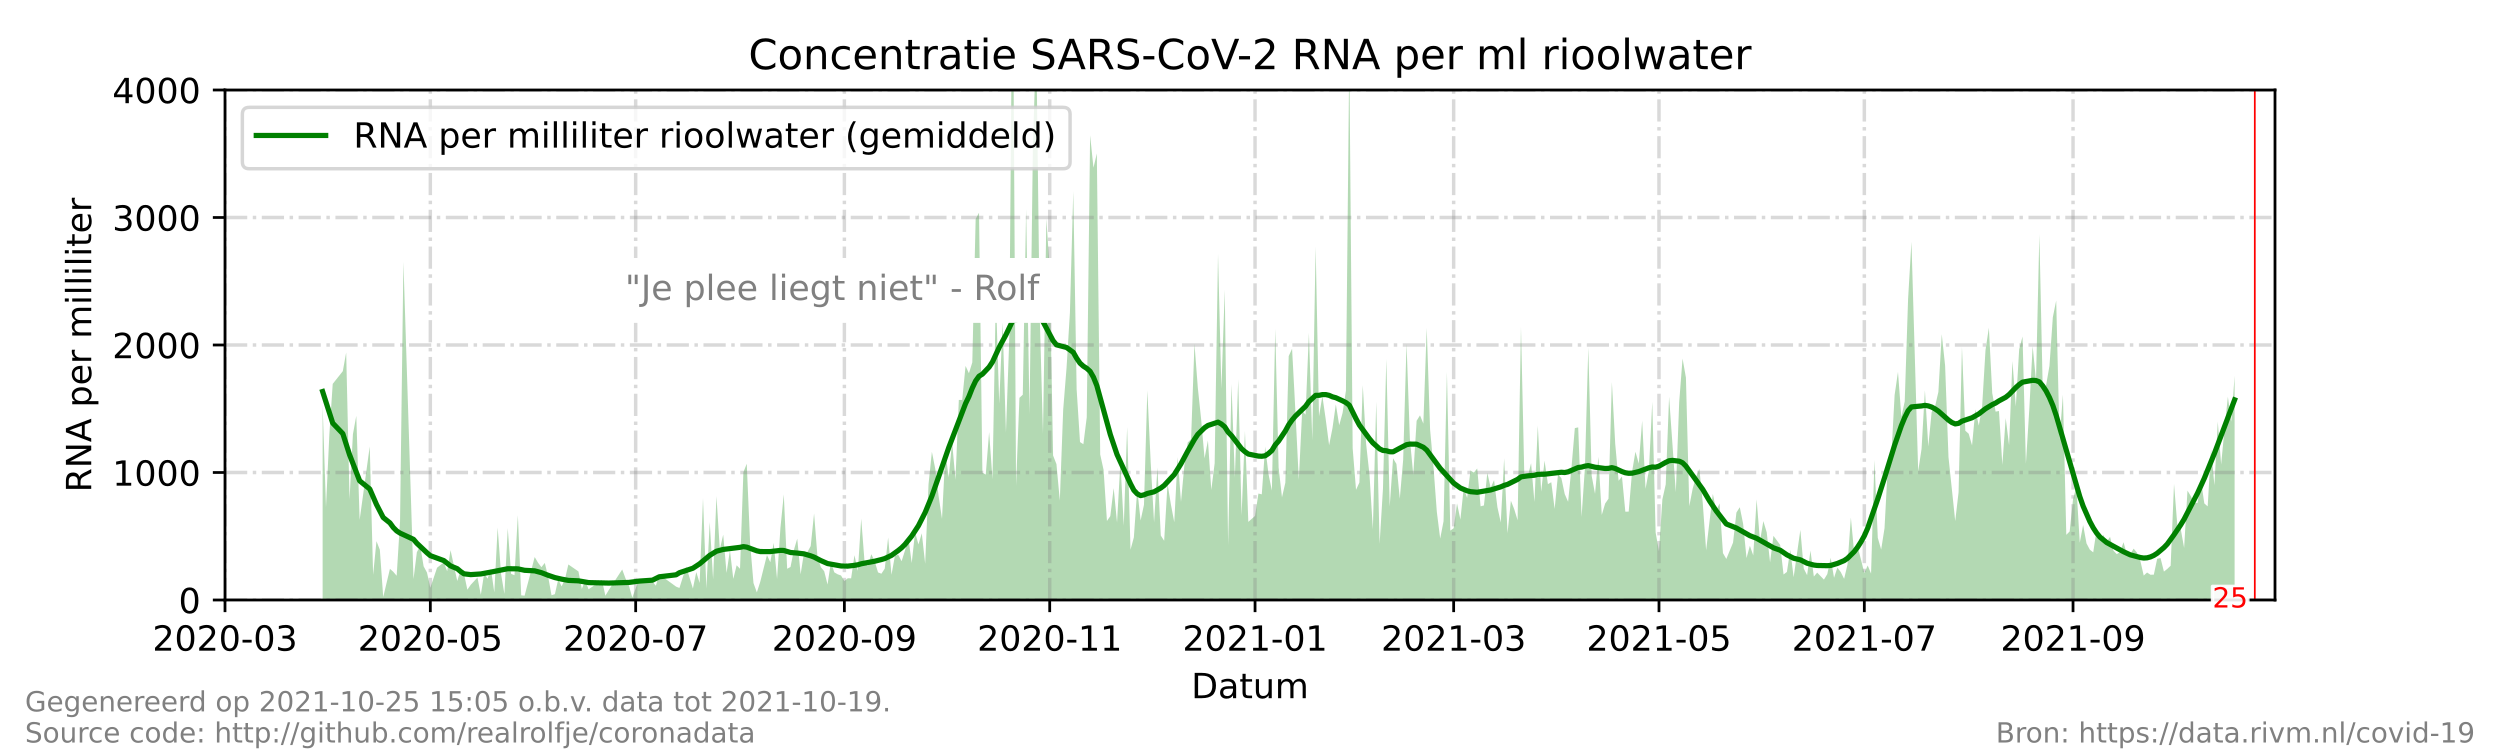 <?xml version="1.0" encoding="utf-8" standalone="no"?>
<!DOCTYPE svg PUBLIC "-//W3C//DTD SVG 1.1//EN"
  "http://www.w3.org/Graphics/SVG/1.1/DTD/svg11.dtd">
<!-- Created with matplotlib (https://matplotlib.org/) -->
<svg height="216pt" version="1.1" viewBox="0 0 720 216" width="720pt" xmlns="http://www.w3.org/2000/svg" xmlns:xlink="http://www.w3.org/1999/xlink">
 <defs>
  <style type="text/css">*{stroke-linecap:butt;stroke-linejoin:round;}</style>
 </defs>
 <g id="figure_1">
  <g id="patch_1">
   <path d="M 0 216 
L 720 216 
L 720 0 
L 0 0 
z
" style="fill:#ffffff;"/>
  </g>
  <g id="axes_1">
   <g id="patch_2">
    <path d="M 64.8 172.8 
L 655.2 172.8 
L 655.2 25.92 
L 64.8 25.92 
z
" style="fill:#ffffff;"/>
   </g>
   <g id="PolyCollection_1">
    <path clip-path="url(#pcdcab5cde0)" d="M 92.914 172.8 
L 92.914 172.8 
L 93.884 172.8 
L 94.853 172.8 
L 95.823 172.8 
L 98.731 172.8 
L 99.7 172.8 
L 100.67 172.8 
L 101.639 172.8 
L 102.609 172.8 
L 103.578 172.8 
L 106.487 172.8 
L 107.456 172.8 
L 108.426 172.8 
L 109.395 172.8 
L 110.365 172.8 
L 112.303 172.8 
L 113.273 172.8 
L 114.242 172.8 
L 115.212 172.8 
L 116.181 172.8 
L 119.09 172.8 
L 120.059 172.8 
L 121.029 172.8 
L 121.998 172.8 
L 122.967 172.8 
L 123.937 172.8 
L 125.876 172.8 
L 127.815 172.8 
L 128.784 172.8 
L 129.754 172.8 
L 131.693 172.8 
L 132.662 172.8 
L 133.632 172.8 
L 134.601 172.8 
L 135.57 172.8 
L 137.509 172.8 
L 138.479 172.8 
L 139.448 172.8 
L 140.418 172.8 
L 141.387 172.8 
L 142.357 172.8 
L 143.326 172.8 
L 144.296 172.8 
L 145.265 172.8 
L 146.234 172.8 
L 147.204 172.8 
L 148.173 172.8 
L 149.143 172.8 
L 150.112 172.8 
L 151.082 172.8 
L 153.99 172.8 
L 154.96 172.8 
L 155.929 172.8 
L 156.899 172.8 
L 157.868 172.8 
L 158.837 172.8 
L 159.807 172.8 
L 160.776 172.8 
L 161.746 172.8 
L 162.715 172.8 
L 163.685 172.8 
L 166.593 172.8 
L 167.563 172.8 
L 168.532 172.8 
L 169.501 172.8 
L 173.379 172.8 
L 174.349 172.8 
L 175.318 172.8 
L 179.196 172.8 
L 180.166 172.8 
L 181.135 172.8 
L 182.104 172.8 
L 184.043 172.8 
L 187.921 172.8 
L 188.891 172.8 
L 189.86 172.8 
L 194.707 172.8 
L 195.677 172.8 
L 197.616 172.8 
L 199.555 172.8 
L 200.524 172.8 
L 201.494 172.8 
L 202.463 172.8 
L 203.433 172.8 
L 204.402 172.8 
L 205.371 172.8 
L 206.341 172.8 
L 207.31 172.8 
L 208.28 172.8 
L 209.249 172.8 
L 210.219 172.8 
L 211.188 172.8 
L 212.158 172.8 
L 213.127 172.8 
L 214.097 172.8 
L 215.066 172.8 
L 216.035 172.8 
L 217.005 172.8 
L 217.974 172.8 
L 218.944 172.8 
L 220.883 172.8 
L 221.852 172.8 
L 222.822 172.8 
L 223.791 172.8 
L 224.761 172.8 
L 225.73 172.8 
L 226.7 172.8 
L 227.669 172.8 
L 228.638 172.8 
L 229.608 172.8 
L 230.577 172.8 
L 231.547 172.8 
L 232.516 172.8 
L 233.486 172.8 
L 234.455 172.8 
L 235.425 172.8 
L 236.394 172.8 
L 237.364 172.8 
L 238.333 172.8 
L 239.302 172.8 
L 240.272 172.8 
L 241.241 172.8 
L 242.211 172.8 
L 243.18 172.8 
L 244.15 172.8 
L 245.119 172.8 
L 246.089 172.8 
L 247.058 172.8 
L 248.028 172.8 
L 248.997 172.8 
L 249.967 172.8 
L 250.936 172.8 
L 251.905 172.8 
L 252.875 172.8 
L 253.844 172.8 
L 254.814 172.8 
L 255.783 172.8 
L 256.753 172.8 
L 257.722 172.8 
L 258.692 172.8 
L 259.661 172.8 
L 260.631 172.8 
L 261.6 172.8 
L 262.569 172.8 
L 263.539 172.8 
L 264.508 172.8 
L 265.478 172.8 
L 266.447 172.8 
L 267.417 172.8 
L 268.386 172.8 
L 269.356 172.8 
L 270.325 172.8 
L 271.295 172.8 
L 272.264 172.8 
L 273.233 172.8 
L 274.203 172.8 
L 275.172 172.8 
L 276.142 172.8 
L 277.111 172.8 
L 278.081 172.8 
L 279.05 172.8 
L 280.02 172.8 
L 280.989 172.8 
L 281.959 172.8 
L 282.928 172.8 
L 283.898 172.8 
L 284.867 172.8 
L 285.836 172.8 
L 286.806 172.8 
L 287.775 172.8 
L 288.745 172.8 
L 289.714 172.8 
L 290.684 172.8 
L 291.653 172.8 
L 292.623 172.8 
L 293.592 172.8 
L 294.562 172.8 
L 295.531 172.8 
L 296.5 172.8 
L 297.47 172.8 
L 298.439 172.8 
L 299.409 172.8 
L 300.378 172.8 
L 301.348 172.8 
L 302.317 172.8 
L 303.287 172.8 
L 304.256 172.8 
L 305.226 172.8 
L 306.195 172.8 
L 307.165 172.8 
L 308.134 172.8 
L 309.103 172.8 
L 310.073 172.8 
L 311.042 172.8 
L 312.012 172.8 
L 312.981 172.8 
L 313.951 172.8 
L 314.92 172.8 
L 315.89 172.8 
L 316.859 172.8 
L 317.829 172.8 
L 318.798 172.8 
L 319.767 172.8 
L 320.737 172.8 
L 321.706 172.8 
L 322.676 172.8 
L 323.645 172.8 
L 324.615 172.8 
L 325.584 172.8 
L 326.554 172.8 
L 327.523 172.8 
L 328.493 172.8 
L 329.462 172.8 
L 330.432 172.8 
L 331.401 172.8 
L 332.37 172.8 
L 333.34 172.8 
L 334.309 172.8 
L 335.279 172.8 
L 336.248 172.8 
L 337.218 172.8 
L 338.187 172.8 
L 339.157 172.8 
L 340.126 172.8 
L 341.096 172.8 
L 342.065 172.8 
L 343.034 172.8 
L 344.004 172.8 
L 344.973 172.8 
L 345.943 172.8 
L 346.912 172.8 
L 347.882 172.8 
L 348.851 172.8 
L 349.821 172.8 
L 350.79 172.8 
L 351.76 172.8 
L 352.729 172.8 
L 353.699 172.8 
L 354.668 172.8 
L 355.637 172.8 
L 356.607 172.8 
L 357.576 172.8 
L 358.546 172.8 
L 359.515 172.8 
L 361.454 172.8 
L 362.424 172.8 
L 363.393 172.8 
L 364.363 172.8 
L 365.332 172.8 
L 366.301 172.8 
L 367.271 172.8 
L 368.24 172.8 
L 369.21 172.8 
L 370.179 172.8 
L 371.149 172.8 
L 372.118 172.8 
L 373.088 172.8 
L 374.057 172.8 
L 375.027 172.8 
L 375.996 172.8 
L 376.966 172.8 
L 377.935 172.8 
L 378.904 172.8 
L 379.874 172.8 
L 380.843 172.8 
L 381.813 172.8 
L 382.782 172.8 
L 383.752 172.8 
L 384.721 172.8 
L 385.691 172.8 
L 386.66 172.8 
L 387.63 172.8 
L 388.599 172.8 
L 389.568 172.8 
L 390.538 172.8 
L 391.507 172.8 
L 392.477 172.8 
L 393.446 172.8 
L 394.416 172.8 
L 395.385 172.8 
L 396.355 172.8 
L 397.324 172.8 
L 398.294 172.8 
L 399.263 172.8 
L 400.233 172.8 
L 401.202 172.8 
L 402.171 172.8 
L 403.141 172.8 
L 404.11 172.8 
L 405.08 172.8 
L 406.049 172.8 
L 407.019 172.8 
L 407.988 172.8 
L 408.958 172.8 
L 409.927 172.8 
L 410.897 172.8 
L 411.866 172.8 
L 412.835 172.8 
L 413.805 172.8 
L 414.774 172.8 
L 415.744 172.8 
L 416.713 172.8 
L 417.683 172.8 
L 418.652 172.8 
L 419.622 172.8 
L 420.591 172.8 
L 421.561 172.8 
L 422.53 172.8 
L 423.5 172.8 
L 424.469 172.8 
L 425.438 172.8 
L 426.408 172.8 
L 427.377 172.8 
L 428.347 172.8 
L 429.316 172.8 
L 430.286 172.8 
L 431.255 172.8 
L 432.225 172.8 
L 433.194 172.8 
L 434.164 172.8 
L 435.133 172.8 
L 436.102 172.8 
L 437.072 172.8 
L 438.041 172.8 
L 439.011 172.8 
L 439.98 172.8 
L 440.95 172.8 
L 441.919 172.8 
L 442.889 172.8 
L 443.858 172.8 
L 444.828 172.8 
L 445.797 172.8 
L 446.767 172.8 
L 447.736 172.8 
L 448.705 172.8 
L 449.675 172.8 
L 450.644 172.8 
L 451.614 172.8 
L 452.583 172.8 
L 453.553 172.8 
L 454.522 172.8 
L 455.492 172.8 
L 456.461 172.8 
L 457.431 172.8 
L 458.4 172.8 
L 459.369 172.8 
L 460.339 172.8 
L 461.308 172.8 
L 462.278 172.8 
L 463.247 172.8 
L 464.217 172.8 
L 465.186 172.8 
L 466.156 172.8 
L 467.125 172.8 
L 468.095 172.8 
L 469.064 172.8 
L 470.033 172.8 
L 471.003 172.8 
L 471.972 172.8 
L 472.942 172.8 
L 473.911 172.8 
L 474.881 172.8 
L 475.85 172.8 
L 476.82 172.8 
L 477.789 172.8 
L 478.759 172.8 
L 479.728 172.8 
L 480.698 172.8 
L 481.667 172.8 
L 482.636 172.8 
L 483.606 172.8 
L 484.575 172.8 
L 485.545 172.8 
L 486.514 172.8 
L 487.484 172.8 
L 488.453 172.8 
L 489.423 172.8 
L 490.392 172.8 
L 491.362 172.8 
L 492.331 172.8 
L 493.3 172.8 
L 494.27 172.8 
L 495.239 172.8 
L 496.209 172.8 
L 497.178 172.8 
L 499.117 172.8 
L 500.087 172.8 
L 501.056 172.8 
L 502.026 172.8 
L 502.995 172.8 
L 503.965 172.8 
L 504.934 172.8 
L 505.903 172.8 
L 506.873 172.8 
L 507.842 172.8 
L 508.812 172.8 
L 509.781 172.8 
L 510.751 172.8 
L 512.69 172.8 
L 513.659 172.8 
L 514.629 172.8 
L 515.598 172.8 
L 516.567 172.8 
L 518.506 172.8 
L 519.476 172.8 
L 520.445 172.8 
L 521.415 172.8 
L 522.384 172.8 
L 523.354 172.8 
L 525.293 172.8 
L 526.262 172.8 
L 527.232 172.8 
L 528.201 172.8 
L 529.17 172.8 
L 530.14 172.8 
L 531.109 172.8 
L 532.079 172.8 
L 533.048 172.8 
L 534.018 172.8 
L 534.987 172.8 
L 535.957 172.8 
L 536.926 172.8 
L 537.896 172.8 
L 538.865 172.8 
L 539.834 172.8 
L 540.804 172.8 
L 541.773 172.8 
L 542.743 172.8 
L 543.712 172.8 
L 544.682 172.8 
L 545.651 172.8 
L 546.621 172.8 
L 547.59 172.8 
L 548.56 172.8 
L 549.529 172.8 
L 550.499 172.8 
L 552.437 172.8 
L 553.407 172.8 
L 554.376 172.8 
L 555.346 172.8 
L 556.315 172.8 
L 557.285 172.8 
L 558.254 172.8 
L 559.224 172.8 
L 560.193 172.8 
L 561.163 172.8 
L 562.132 172.8 
L 563.101 172.8 
L 564.071 172.8 
L 565.04 172.8 
L 566.01 172.8 
L 566.979 172.8 
L 567.949 172.8 
L 568.918 172.8 
L 569.888 172.8 
L 570.857 172.8 
L 571.827 172.8 
L 572.796 172.8 
L 573.766 172.8 
L 574.735 172.8 
L 575.704 172.8 
L 576.674 172.8 
L 577.643 172.8 
L 578.613 172.8 
L 579.582 172.8 
L 580.552 172.8 
L 581.521 172.8 
L 582.491 172.8 
L 583.46 172.8 
L 584.43 172.8 
L 585.399 172.8 
L 586.368 172.8 
L 587.338 172.8 
L 588.307 172.8 
L 589.277 172.8 
L 590.246 172.8 
L 591.216 172.8 
L 592.185 172.8 
L 593.155 172.8 
L 594.124 172.8 
L 595.094 172.8 
L 596.063 172.8 
L 597.033 172.8 
L 598.002 172.8 
L 598.971 172.8 
L 599.941 172.8 
L 600.91 172.8 
L 601.88 172.8 
L 602.849 172.8 
L 603.819 172.8 
L 604.788 172.8 
L 605.758 172.8 
L 606.727 172.8 
L 607.697 172.8 
L 608.666 172.8 
L 609.635 172.8 
L 610.605 172.8 
L 611.574 172.8 
L 612.544 172.8 
L 613.513 172.8 
L 614.483 172.8 
L 615.452 172.8 
L 616.422 172.8 
L 617.391 172.8 
L 618.361 172.8 
L 619.33 172.8 
L 620.3 172.8 
L 621.269 172.8 
L 622.238 172.8 
L 623.208 172.8 
L 624.177 172.8 
L 625.147 172.8 
L 626.116 172.8 
L 627.086 172.8 
L 628.055 172.8 
L 629.025 172.8 
L 629.994 172.8 
L 630.964 172.8 
L 631.933 172.8 
L 632.902 172.8 
L 633.872 172.8 
L 634.841 172.8 
L 635.811 172.8 
L 636.78 172.8 
L 637.75 172.8 
L 638.719 172.8 
L 639.689 172.8 
L 640.658 172.8 
L 641.628 172.8 
L 642.597 172.8 
L 643.567 172.8 
L 643.567 172.8 
L 643.567 108.256 
L 642.597 121.439 
L 641.628 114.258 
L 640.658 123.585 
L 639.689 133.781 
L 638.719 121.434 
L 637.75 139.777 
L 636.78 129.428 
L 635.811 145.843 
L 634.841 144.976 
L 633.872 138.343 
L 632.902 144.825 
L 631.933 144.843 
L 630.964 142.899 
L 629.994 141.301 
L 629.025 157.794 
L 628.055 152.385 
L 627.086 151.494 
L 626.116 139.339 
L 625.147 162.925 
L 624.177 163.849 
L 623.208 164.618 
L 622.238 160.736 
L 621.269 160.931 
L 620.3 165.495 
L 619.33 165.526 
L 618.361 164.88 
L 617.391 165.768 
L 616.422 161.532 
L 615.452 159.168 
L 614.483 158.011 
L 613.513 159.613 
L 612.544 159.674 
L 611.574 156.159 
L 610.605 158.943 
L 609.635 159.6 
L 608.666 158.557 
L 607.697 154.614 
L 606.727 156.04 
L 605.758 154.076 
L 604.788 155.498 
L 603.819 152.588 
L 602.849 159.072 
L 601.88 158.314 
L 600.91 156.485 
L 599.941 151.198 
L 598.971 156.308 
L 598.002 140.121 
L 597.033 143.778 
L 596.063 153.052 
L 595.094 154.038 
L 594.124 113.673 
L 593.155 126.552 
L 592.185 86.556 
L 591.216 91.367 
L 590.246 105.363 
L 589.277 110.947 
L 588.307 112.115 
L 587.338 67.484 
L 586.368 109.566 
L 585.399 99.674 
L 584.43 118.012 
L 583.46 133.575 
L 582.491 96.914 
L 581.521 100.591 
L 580.552 117.063 
L 579.582 103.975 
L 578.613 128.231 
L 577.643 120.401 
L 576.674 133.881 
L 575.704 118.374 
L 574.735 118.544 
L 573.766 113.231 
L 572.796 94.393 
L 571.827 100.81 
L 570.857 116.983 
L 569.888 122.566 
L 568.918 117.94 
L 567.949 128.276 
L 566.979 124.907 
L 566.01 124.05 
L 565.04 99.893 
L 564.071 141.761 
L 563.101 150.068 
L 562.132 140.839 
L 561.163 131.635 
L 560.193 105.299 
L 559.224 96.246 
L 558.254 112.877 
L 557.285 117.094 
L 556.315 118.679 
L 555.346 128.587 
L 554.376 112.395 
L 553.407 129.273 
L 552.437 135.748 
L 550.499 69.624 
L 549.529 86.11 
L 548.56 115.62 
L 547.59 120.084 
L 546.621 107.107 
L 545.651 113.775 
L 544.682 131.658 
L 543.712 133.732 
L 542.743 152.113 
L 541.773 158.279 
L 540.804 154.895 
L 539.834 132.473 
L 538.865 165.203 
L 537.896 162.866 
L 536.926 165.045 
L 535.957 161.124 
L 534.987 157.473 
L 534.018 159.381 
L 533.048 149.039 
L 532.079 162.578 
L 531.109 166.706 
L 530.14 164.762 
L 529.17 163.466 
L 528.201 166.408 
L 527.232 160.647 
L 526.262 165.344 
L 525.293 166.933 
L 523.354 164.908 
L 522.384 166.048 
L 521.415 158.565 
L 520.445 165.652 
L 519.476 163.719 
L 518.506 152.602 
L 516.567 166.231 
L 515.598 158.37 
L 514.629 164.722 
L 513.659 165.455 
L 512.69 156.943 
L 510.751 154.318 
L 509.781 161.941 
L 508.812 153.308 
L 507.842 150.073 
L 506.873 155.84 
L 505.903 143.824 
L 504.934 159.958 
L 503.965 157.182 
L 502.995 160.725 
L 502.026 150.877 
L 501.056 146.073 
L 500.087 147.624 
L 499.117 156.279 
L 497.178 160.98 
L 496.209 159.297 
L 495.239 144.976 
L 494.27 147.07 
L 493.3 142.241 
L 492.331 150.255 
L 491.362 158.487 
L 490.392 144.835 
L 489.423 135.027 
L 488.453 137.387 
L 487.484 140.765 
L 486.514 145.787 
L 485.545 108.755 
L 484.575 103.262 
L 483.606 115.854 
L 482.636 141.746 
L 481.667 127.974 
L 480.698 114.265 
L 479.728 139.502 
L 478.759 143.862 
L 477.789 158.803 
L 476.82 153.367 
L 475.85 115.731 
L 474.881 135.552 
L 473.911 140.782 
L 472.942 121.149 
L 471.972 133.512 
L 471.003 130.091 
L 470.033 135.881 
L 469.064 147.346 
L 468.095 147.359 
L 467.125 137.245 
L 466.156 138.463 
L 465.186 127.871 
L 464.217 110 
L 463.247 143.626 
L 462.278 145.034 
L 461.308 148.298 
L 460.339 131.583 
L 459.369 142.22 
L 458.4 137.022 
L 457.431 100.001 
L 456.461 134.666 
L 455.492 148.856 
L 454.522 123.085 
L 453.553 123.289 
L 452.583 134.702 
L 451.614 144.519 
L 450.644 142.3 
L 449.675 137.706 
L 448.705 136.595 
L 447.736 146.561 
L 446.767 138.886 
L 445.797 139.429 
L 444.828 132.665 
L 443.858 141.618 
L 442.889 122.584 
L 441.919 144.577 
L 440.95 133.395 
L 439.98 137.274 
L 439.011 137.453 
L 438.041 94.154 
L 437.072 149.837 
L 436.102 146.658 
L 435.133 144.203 
L 434.164 153.593 
L 433.194 131.99 
L 432.225 150.483 
L 431.255 146.063 
L 430.286 138.27 
L 429.316 140.474 
L 428.347 136.174 
L 427.377 145.562 
L 426.408 145.824 
L 425.438 134.918 
L 424.469 136.105 
L 423.5 135.504 
L 422.53 143.412 
L 421.561 140.431 
L 420.591 149.632 
L 419.622 144.981 
L 418.652 152.135 
L 417.683 152.822 
L 416.713 107.094 
L 415.744 150.108 
L 414.774 155.111 
L 413.805 147.418 
L 412.835 134.379 
L 411.866 123.736 
L 410.897 94.453 
L 409.927 122.009 
L 408.958 119.619 
L 407.988 121.189 
L 407.019 136.747 
L 406.049 126.434 
L 405.08 98.953 
L 404.11 132.436 
L 403.141 143.632 
L 402.171 133.625 
L 401.202 131.987 
L 400.233 145.901 
L 399.263 103.401 
L 398.294 140.753 
L 397.324 156.623 
L 396.355 115.693 
L 395.385 152.468 
L 394.416 136.725 
L 393.446 127.88 
L 392.477 110.95 
L 391.507 138.957 
L 390.538 141.071 
L 389.568 129.142 
L 388.599 15.689 
L 387.63 112.518 
L 386.66 118.918 
L 385.691 122.464 
L 384.721 116.446 
L 383.752 123.321 
L 382.782 128.227 
L 381.813 120.804 
L 380.843 114.072 
L 379.874 119.904 
L 378.904 70.994 
L 377.935 126.808 
L 376.966 95.858 
L 375.996 119.418 
L 375.027 118.311 
L 374.057 138.198 
L 373.088 118.671 
L 372.118 100.436 
L 371.149 102.554 
L 370.179 139.021 
L 369.21 143.226 
L 368.24 134.633 
L 367.271 94.713 
L 366.301 141.289 
L 365.332 136.549 
L 364.363 128.651 
L 363.393 142.367 
L 362.424 142.144 
L 361.454 148.582 
L 359.515 150.301 
L 358.546 124.131 
L 357.576 148.463 
L 356.607 109.279 
L 355.637 137.513 
L 354.668 110.618 
L 353.699 157.08 
L 352.729 83.439 
L 351.76 111.984 
L 350.79 73.103 
L 349.821 133.429 
L 348.851 141.102 
L 347.882 126.849 
L 346.912 131.987 
L 345.943 120.91 
L 344.973 111.683 
L 344.004 98.982 
L 343.034 126.49 
L 342.065 127.437 
L 341.096 134.07 
L 340.126 144.534 
L 339.157 131.681 
L 338.187 150.393 
L 337.218 145.278 
L 336.248 139.303 
L 335.279 155.751 
L 334.309 154.233 
L 333.34 134.666 
L 332.37 150.453 
L 331.401 133.204 
L 330.432 112.442 
L 329.462 145.386 
L 328.493 149.907 
L 327.523 140.873 
L 326.554 154.759 
L 325.584 158.326 
L 324.615 122.987 
L 323.645 151.408 
L 322.676 133.081 
L 321.706 150.505 
L 320.737 140.557 
L 319.767 148.639 
L 318.798 150.043 
L 317.829 135.318 
L 316.859 130.896 
L 315.89 44.195 
L 314.92 48.314 
L 313.951 38.959 
L 312.981 120.178 
L 312.012 127.942 
L 311.042 127.312 
L 310.073 112.151 
L 309.103 55.1 
L 308.134 90.11 
L 307.165 105.918 
L 306.195 118.047 
L 305.226 144.181 
L 304.256 133.66 
L 303.287 131.18 
L 302.317 77.768 
L 301.348 62.972 
L 300.378 124.883 
L 299.409 89.663 
L 298.439 10.998 
L 297.47 42.325 
L 296.5 119.379 
L 295.531 60.147 
L 294.562 113.671 
L 293.592 114.58 
L 292.623 139.851 
L 291.653 -22.689 
L 290.684 97.162 
L 289.714 124.559 
L 288.745 92.779 
L 287.775 116.281 
L 286.806 84.918 
L 285.836 138.007 
L 284.867 124.43 
L 283.898 136.679 
L 282.928 136.124 
L 281.959 61.257 
L 280.989 63.073 
L 280.02 104.374 
L 279.05 107.506 
L 278.081 105.391 
L 277.111 115.176 
L 276.142 115.177 
L 275.172 138.17 
L 274.203 127.208 
L 273.233 137.472 
L 272.264 130.375 
L 271.295 149.408 
L 270.325 142.902 
L 269.356 135.046 
L 268.386 130.121 
L 267.417 139.47 
L 266.447 162.341 
L 265.478 153.586 
L 264.508 156.791 
L 263.539 153.244 
L 262.569 162.158 
L 261.6 154.781 
L 260.631 158.55 
L 259.661 161.632 
L 258.692 159.762 
L 257.722 160.108 
L 256.753 165.527 
L 255.783 154.794 
L 254.814 163.75 
L 253.844 165.229 
L 252.875 164.851 
L 251.905 161.647 
L 250.936 159.606 
L 249.967 162.994 
L 248.997 161.884 
L 248.028 149.381 
L 247.058 164.429 
L 246.089 159.889 
L 245.119 166.563 
L 244.15 166.535 
L 243.18 167.355 
L 242.211 165.74 
L 241.241 165.395 
L 240.272 164.825 
L 239.302 161.831 
L 238.333 168.346 
L 237.364 164.5 
L 236.394 163.345 
L 235.425 160.257 
L 234.455 147.865 
L 233.486 157.254 
L 232.516 159.036 
L 231.547 159.196 
L 230.577 165.409 
L 229.608 155.121 
L 228.638 158.398 
L 227.669 163.286 
L 226.7 163.806 
L 225.73 142.402 
L 224.761 152.049 
L 223.791 166.735 
L 222.822 156.343 
L 221.852 161.919 
L 220.883 159.864 
L 218.944 167.583 
L 217.974 170.609 
L 217.005 167.929 
L 216.035 156.555 
L 215.066 133.565 
L 214.097 135.992 
L 213.127 163.817 
L 212.158 162.8 
L 211.188 166.724 
L 210.219 158.481 
L 209.249 165.013 
L 208.28 153.976 
L 207.31 158.265 
L 206.341 142.9 
L 205.371 166.827 
L 204.402 150.346 
L 203.433 169.498 
L 202.463 143.507 
L 201.494 167.884 
L 200.524 164.755 
L 199.555 169.503 
L 197.616 163.178 
L 195.677 169.337 
L 194.707 168.943 
L 189.86 165.412 
L 188.891 168.69 
L 187.921 167.502 
L 184.043 166.852 
L 182.104 172.117 
L 181.135 168.718 
L 180.166 166.637 
L 179.196 164.009 
L 175.318 169.956 
L 174.349 171.573 
L 173.379 167.092 
L 169.501 169.716 
L 168.532 167.099 
L 167.563 169.626 
L 166.593 164.572 
L 163.685 162.566 
L 162.715 166.791 
L 161.746 168.883 
L 160.776 166.818 
L 159.807 171.121 
L 158.837 171.434 
L 157.868 166.078 
L 156.899 162.127 
L 155.929 163.348 
L 154.96 162.075 
L 153.99 160.426 
L 151.082 171.558 
L 150.112 171.454 
L 149.143 148.377 
L 148.173 165.655 
L 147.204 165.27 
L 146.234 152.139 
L 145.265 171.059 
L 144.296 165.213 
L 143.326 151.929 
L 142.357 170.631 
L 141.387 163.842 
L 140.418 166.666 
L 139.448 165.108 
L 138.479 171.312 
L 137.509 166.334 
L 135.57 168.424 
L 134.601 169.84 
L 133.632 165.242 
L 132.662 164.106 
L 131.693 167.33 
L 129.754 158.454 
L 128.784 164.529 
L 127.815 161.972 
L 125.876 163.5 
L 123.937 169.278 
L 122.967 164.882 
L 121.998 163.087 
L 121.029 157.207 
L 120.059 159.025 
L 119.09 166.782 
L 116.181 75.409 
L 115.212 150.172 
L 114.242 165.827 
L 113.273 164.68 
L 112.303 163.825 
L 110.365 171.944 
L 109.395 158.326 
L 108.426 155.862 
L 107.456 165.54 
L 106.487 128.572 
L 103.578 149.722 
L 102.609 119.76 
L 101.639 125.072 
L 100.67 143.832 
L 99.7 101.507 
L 98.731 106.896 
L 95.823 110.558 
L 94.853 125.09 
L 93.884 146.065 
L 92.914 116.734 
z
" style="fill:#008000;fill-opacity:0.3;"/>
   </g>
   <g id="matplotlib.axis_1">
    <g id="xtick_1">
     <g id="line2d_1">
      <path clip-path="url(#pcdcab5cde0)" d="M 64.8 172.8 
L 64.8 25.92 
" style="fill:none;stroke:#808080;stroke-dasharray:6.4,1.6,1,1.6;stroke-dashoffset:0;stroke-opacity:0.3;"/>
     </g>
     <g id="line2d_2">
      <defs>
       <path d="M 0 0 
L 0 3.5 
" id="m5940b31679" style="stroke:#000000;stroke-width:0.8;"/>
      </defs>
      <g>
       <use style="stroke:#000000;stroke-width:0.8;" x="64.8" xlink:href="#m5940b31679" y="172.8"/>
      </g>
     </g>
     <g id="text_1">
      <!-- 2020-03 -->
      <g transform="translate(43.909 187.398)scale(0.1 -0.1)">
       <defs>
        <path d="M 19.188 8.297 
L 53.609 8.297 
L 53.609 0 
L 7.328 0 
L 7.328 8.297 
Q 12.938 14.109 22.625 23.891 
Q 32.328 33.688 34.812 36.531 
Q 39.547 41.844 41.422 45.531 
Q 43.312 49.219 43.312 52.781 
Q 43.312 58.594 39.234 62.25 
Q 35.156 65.922 28.609 65.922 
Q 23.969 65.922 18.812 64.312 
Q 13.672 62.703 7.812 59.422 
L 7.812 69.391 
Q 13.766 71.781 18.938 73 
Q 24.125 74.219 28.422 74.219 
Q 39.75 74.219 46.484 68.547 
Q 53.219 62.891 53.219 53.422 
Q 53.219 48.922 51.531 44.891 
Q 49.859 40.875 45.406 35.406 
Q 44.188 33.984 37.641 27.219 
Q 31.109 20.453 19.188 8.297 
z
" id="DejaVuSans-50"/>
        <path d="M 31.781 66.406 
Q 24.172 66.406 20.328 58.906 
Q 16.5 51.422 16.5 36.375 
Q 16.5 21.391 20.328 13.891 
Q 24.172 6.391 31.781 6.391 
Q 39.453 6.391 43.281 13.891 
Q 47.125 21.391 47.125 36.375 
Q 47.125 51.422 43.281 58.906 
Q 39.453 66.406 31.781 66.406 
z
M 31.781 74.219 
Q 44.047 74.219 50.516 64.516 
Q 56.984 54.828 56.984 36.375 
Q 56.984 17.969 50.516 8.266 
Q 44.047 -1.422 31.781 -1.422 
Q 19.531 -1.422 13.062 8.266 
Q 6.594 17.969 6.594 36.375 
Q 6.594 54.828 13.062 64.516 
Q 19.531 74.219 31.781 74.219 
z
" id="DejaVuSans-48"/>
        <path d="M 4.891 31.391 
L 31.203 31.391 
L 31.203 23.391 
L 4.891 23.391 
z
" id="DejaVuSans-45"/>
        <path d="M 40.578 39.312 
Q 47.656 37.797 51.625 33 
Q 55.609 28.219 55.609 21.188 
Q 55.609 10.406 48.188 4.484 
Q 40.766 -1.422 27.094 -1.422 
Q 22.516 -1.422 17.656 -0.516 
Q 12.797 0.391 7.625 2.203 
L 7.625 11.719 
Q 11.719 9.328 16.594 8.109 
Q 21.484 6.891 26.812 6.891 
Q 36.078 6.891 40.938 10.547 
Q 45.797 14.203 45.797 21.188 
Q 45.797 27.641 41.281 31.266 
Q 36.766 34.906 28.719 34.906 
L 20.219 34.906 
L 20.219 43.016 
L 29.109 43.016 
Q 36.375 43.016 40.234 45.922 
Q 44.094 48.828 44.094 54.297 
Q 44.094 59.906 40.109 62.906 
Q 36.141 65.922 28.719 65.922 
Q 24.656 65.922 20.016 65.031 
Q 15.375 64.156 9.812 62.312 
L 9.812 71.094 
Q 15.438 72.656 20.344 73.438 
Q 25.25 74.219 29.594 74.219 
Q 40.828 74.219 47.359 69.109 
Q 53.906 64.016 53.906 55.328 
Q 53.906 49.266 50.438 45.094 
Q 46.969 40.922 40.578 39.312 
z
" id="DejaVuSans-51"/>
       </defs>
       <use xlink:href="#DejaVuSans-50"/>
       <use x="63.623" xlink:href="#DejaVuSans-48"/>
       <use x="127.246" xlink:href="#DejaVuSans-50"/>
       <use x="190.869" xlink:href="#DejaVuSans-48"/>
       <use x="254.492" xlink:href="#DejaVuSans-45"/>
       <use x="290.576" xlink:href="#DejaVuSans-48"/>
       <use x="354.199" xlink:href="#DejaVuSans-51"/>
      </g>
     </g>
    </g>
    <g id="xtick_2">
     <g id="line2d_3">
      <path clip-path="url(#pcdcab5cde0)" d="M 123.937 172.8 
L 123.937 25.92 
" style="fill:none;stroke:#808080;stroke-dasharray:6.4,1.6,1,1.6;stroke-dashoffset:0;stroke-opacity:0.3;"/>
     </g>
     <g id="line2d_4">
      <g>
       <use style="stroke:#000000;stroke-width:0.8;" x="123.937" xlink:href="#m5940b31679" y="172.8"/>
      </g>
     </g>
     <g id="text_2">
      <!-- 2020-05 -->
      <g transform="translate(103.046 187.398)scale(0.1 -0.1)">
       <defs>
        <path d="M 10.797 72.906 
L 49.516 72.906 
L 49.516 64.594 
L 19.828 64.594 
L 19.828 46.734 
Q 21.969 47.469 24.109 47.828 
Q 26.266 48.188 28.422 48.188 
Q 40.625 48.188 47.75 41.5 
Q 54.891 34.812 54.891 23.391 
Q 54.891 11.625 47.562 5.094 
Q 40.234 -1.422 26.906 -1.422 
Q 22.312 -1.422 17.547 -0.641 
Q 12.797 0.141 7.719 1.703 
L 7.719 11.625 
Q 12.109 9.234 16.797 8.062 
Q 21.484 6.891 26.703 6.891 
Q 35.156 6.891 40.078 11.328 
Q 45.016 15.766 45.016 23.391 
Q 45.016 31 40.078 35.438 
Q 35.156 39.891 26.703 39.891 
Q 22.75 39.891 18.812 39.016 
Q 14.891 38.141 10.797 36.281 
z
" id="DejaVuSans-53"/>
       </defs>
       <use xlink:href="#DejaVuSans-50"/>
       <use x="63.623" xlink:href="#DejaVuSans-48"/>
       <use x="127.246" xlink:href="#DejaVuSans-50"/>
       <use x="190.869" xlink:href="#DejaVuSans-48"/>
       <use x="254.492" xlink:href="#DejaVuSans-45"/>
       <use x="290.576" xlink:href="#DejaVuSans-48"/>
       <use x="354.199" xlink:href="#DejaVuSans-53"/>
      </g>
     </g>
    </g>
    <g id="xtick_3">
     <g id="line2d_5">
      <path clip-path="url(#pcdcab5cde0)" d="M 183.074 172.8 
L 183.074 25.92 
" style="fill:none;stroke:#808080;stroke-dasharray:6.4,1.6,1,1.6;stroke-dashoffset:0;stroke-opacity:0.3;"/>
     </g>
     <g id="line2d_6">
      <g>
       <use style="stroke:#000000;stroke-width:0.8;" x="183.074" xlink:href="#m5940b31679" y="172.8"/>
      </g>
     </g>
     <g id="text_3">
      <!-- 2020-07 -->
      <g transform="translate(162.182 187.398)scale(0.1 -0.1)">
       <defs>
        <path d="M 8.203 72.906 
L 55.078 72.906 
L 55.078 68.703 
L 28.609 0 
L 18.312 0 
L 43.219 64.594 
L 8.203 64.594 
z
" id="DejaVuSans-55"/>
       </defs>
       <use xlink:href="#DejaVuSans-50"/>
       <use x="63.623" xlink:href="#DejaVuSans-48"/>
       <use x="127.246" xlink:href="#DejaVuSans-50"/>
       <use x="190.869" xlink:href="#DejaVuSans-48"/>
       <use x="254.492" xlink:href="#DejaVuSans-45"/>
       <use x="290.576" xlink:href="#DejaVuSans-48"/>
       <use x="354.199" xlink:href="#DejaVuSans-55"/>
      </g>
     </g>
    </g>
    <g id="xtick_4">
     <g id="line2d_7">
      <path clip-path="url(#pcdcab5cde0)" d="M 243.18 172.8 
L 243.18 25.92 
" style="fill:none;stroke:#808080;stroke-dasharray:6.4,1.6,1,1.6;stroke-dashoffset:0;stroke-opacity:0.3;"/>
     </g>
     <g id="line2d_8">
      <g>
       <use style="stroke:#000000;stroke-width:0.8;" x="243.18" xlink:href="#m5940b31679" y="172.8"/>
      </g>
     </g>
     <g id="text_4">
      <!-- 2020-09 -->
      <g transform="translate(222.289 187.398)scale(0.1 -0.1)">
       <defs>
        <path d="M 10.984 1.516 
L 10.984 10.5 
Q 14.703 8.734 18.5 7.812 
Q 22.312 6.891 25.984 6.891 
Q 35.75 6.891 40.891 13.453 
Q 46.047 20.016 46.781 33.406 
Q 43.953 29.203 39.594 26.953 
Q 35.25 24.703 29.984 24.703 
Q 19.047 24.703 12.672 31.312 
Q 6.297 37.938 6.297 49.422 
Q 6.297 60.641 12.938 67.422 
Q 19.578 74.219 30.609 74.219 
Q 43.266 74.219 49.922 64.516 
Q 56.594 54.828 56.594 36.375 
Q 56.594 19.141 48.406 8.859 
Q 40.234 -1.422 26.422 -1.422 
Q 22.703 -1.422 18.891 -0.688 
Q 15.094 0.047 10.984 1.516 
z
M 30.609 32.422 
Q 37.25 32.422 41.125 36.953 
Q 45.016 41.5 45.016 49.422 
Q 45.016 57.281 41.125 61.844 
Q 37.25 66.406 30.609 66.406 
Q 23.969 66.406 20.094 61.844 
Q 16.219 57.281 16.219 49.422 
Q 16.219 41.5 20.094 36.953 
Q 23.969 32.422 30.609 32.422 
z
" id="DejaVuSans-57"/>
       </defs>
       <use xlink:href="#DejaVuSans-50"/>
       <use x="63.623" xlink:href="#DejaVuSans-48"/>
       <use x="127.246" xlink:href="#DejaVuSans-50"/>
       <use x="190.869" xlink:href="#DejaVuSans-48"/>
       <use x="254.492" xlink:href="#DejaVuSans-45"/>
       <use x="290.576" xlink:href="#DejaVuSans-48"/>
       <use x="354.199" xlink:href="#DejaVuSans-57"/>
      </g>
     </g>
    </g>
    <g id="xtick_5">
     <g id="line2d_9">
      <path clip-path="url(#pcdcab5cde0)" d="M 302.317 172.8 
L 302.317 25.92 
" style="fill:none;stroke:#808080;stroke-dasharray:6.4,1.6,1,1.6;stroke-dashoffset:0;stroke-opacity:0.3;"/>
     </g>
     <g id="line2d_10">
      <g>
       <use style="stroke:#000000;stroke-width:0.8;" x="302.317" xlink:href="#m5940b31679" y="172.8"/>
      </g>
     </g>
     <g id="text_5">
      <!-- 2020-11 -->
      <g transform="translate(281.426 187.398)scale(0.1 -0.1)">
       <defs>
        <path d="M 12.406 8.297 
L 28.516 8.297 
L 28.516 63.922 
L 10.984 60.406 
L 10.984 69.391 
L 28.422 72.906 
L 38.281 72.906 
L 38.281 8.297 
L 54.391 8.297 
L 54.391 0 
L 12.406 0 
z
" id="DejaVuSans-49"/>
       </defs>
       <use xlink:href="#DejaVuSans-50"/>
       <use x="63.623" xlink:href="#DejaVuSans-48"/>
       <use x="127.246" xlink:href="#DejaVuSans-50"/>
       <use x="190.869" xlink:href="#DejaVuSans-48"/>
       <use x="254.492" xlink:href="#DejaVuSans-45"/>
       <use x="290.576" xlink:href="#DejaVuSans-49"/>
       <use x="354.199" xlink:href="#DejaVuSans-49"/>
      </g>
     </g>
    </g>
    <g id="xtick_6">
     <g id="line2d_11">
      <path clip-path="url(#pcdcab5cde0)" d="M 361.454 172.8 
L 361.454 25.92 
" style="fill:none;stroke:#808080;stroke-dasharray:6.4,1.6,1,1.6;stroke-dashoffset:0;stroke-opacity:0.3;"/>
     </g>
     <g id="line2d_12">
      <g>
       <use style="stroke:#000000;stroke-width:0.8;" x="361.454" xlink:href="#m5940b31679" y="172.8"/>
      </g>
     </g>
     <g id="text_6">
      <!-- 2021-01 -->
      <g transform="translate(340.563 187.398)scale(0.1 -0.1)">
       <use xlink:href="#DejaVuSans-50"/>
       <use x="63.623" xlink:href="#DejaVuSans-48"/>
       <use x="127.246" xlink:href="#DejaVuSans-50"/>
       <use x="190.869" xlink:href="#DejaVuSans-49"/>
       <use x="254.492" xlink:href="#DejaVuSans-45"/>
       <use x="290.576" xlink:href="#DejaVuSans-48"/>
       <use x="354.199" xlink:href="#DejaVuSans-49"/>
      </g>
     </g>
    </g>
    <g id="xtick_7">
     <g id="line2d_13">
      <path clip-path="url(#pcdcab5cde0)" d="M 418.652 172.8 
L 418.652 25.92 
" style="fill:none;stroke:#808080;stroke-dasharray:6.4,1.6,1,1.6;stroke-dashoffset:0;stroke-opacity:0.3;"/>
     </g>
     <g id="line2d_14">
      <g>
       <use style="stroke:#000000;stroke-width:0.8;" x="418.652" xlink:href="#m5940b31679" y="172.8"/>
      </g>
     </g>
     <g id="text_7">
      <!-- 2021-03 -->
      <g transform="translate(397.761 187.398)scale(0.1 -0.1)">
       <use xlink:href="#DejaVuSans-50"/>
       <use x="63.623" xlink:href="#DejaVuSans-48"/>
       <use x="127.246" xlink:href="#DejaVuSans-50"/>
       <use x="190.869" xlink:href="#DejaVuSans-49"/>
       <use x="254.492" xlink:href="#DejaVuSans-45"/>
       <use x="290.576" xlink:href="#DejaVuSans-48"/>
       <use x="354.199" xlink:href="#DejaVuSans-51"/>
      </g>
     </g>
    </g>
    <g id="xtick_8">
     <g id="line2d_15">
      <path clip-path="url(#pcdcab5cde0)" d="M 477.789 172.8 
L 477.789 25.92 
" style="fill:none;stroke:#808080;stroke-dasharray:6.4,1.6,1,1.6;stroke-dashoffset:0;stroke-opacity:0.3;"/>
     </g>
     <g id="line2d_16">
      <g>
       <use style="stroke:#000000;stroke-width:0.8;" x="477.789" xlink:href="#m5940b31679" y="172.8"/>
      </g>
     </g>
     <g id="text_8">
      <!-- 2021-05 -->
      <g transform="translate(456.898 187.398)scale(0.1 -0.1)">
       <use xlink:href="#DejaVuSans-50"/>
       <use x="63.623" xlink:href="#DejaVuSans-48"/>
       <use x="127.246" xlink:href="#DejaVuSans-50"/>
       <use x="190.869" xlink:href="#DejaVuSans-49"/>
       <use x="254.492" xlink:href="#DejaVuSans-45"/>
       <use x="290.576" xlink:href="#DejaVuSans-48"/>
       <use x="354.199" xlink:href="#DejaVuSans-53"/>
      </g>
     </g>
    </g>
    <g id="xtick_9">
     <g id="line2d_17">
      <path clip-path="url(#pcdcab5cde0)" d="M 536.926 172.8 
L 536.926 25.92 
" style="fill:none;stroke:#808080;stroke-dasharray:6.4,1.6,1,1.6;stroke-dashoffset:0;stroke-opacity:0.3;"/>
     </g>
     <g id="line2d_18">
      <g>
       <use style="stroke:#000000;stroke-width:0.8;" x="536.926" xlink:href="#m5940b31679" y="172.8"/>
      </g>
     </g>
     <g id="text_9">
      <!-- 2021-07 -->
      <g transform="translate(516.035 187.398)scale(0.1 -0.1)">
       <use xlink:href="#DejaVuSans-50"/>
       <use x="63.623" xlink:href="#DejaVuSans-48"/>
       <use x="127.246" xlink:href="#DejaVuSans-50"/>
       <use x="190.869" xlink:href="#DejaVuSans-49"/>
       <use x="254.492" xlink:href="#DejaVuSans-45"/>
       <use x="290.576" xlink:href="#DejaVuSans-48"/>
       <use x="354.199" xlink:href="#DejaVuSans-55"/>
      </g>
     </g>
    </g>
    <g id="xtick_10">
     <g id="line2d_19">
      <path clip-path="url(#pcdcab5cde0)" d="M 597.033 172.8 
L 597.033 25.92 
" style="fill:none;stroke:#808080;stroke-dasharray:6.4,1.6,1,1.6;stroke-dashoffset:0;stroke-opacity:0.3;"/>
     </g>
     <g id="line2d_20">
      <g>
       <use style="stroke:#000000;stroke-width:0.8;" x="597.033" xlink:href="#m5940b31679" y="172.8"/>
      </g>
     </g>
     <g id="text_10">
      <!-- 2021-09 -->
      <g transform="translate(576.141 187.398)scale(0.1 -0.1)">
       <use xlink:href="#DejaVuSans-50"/>
       <use x="63.623" xlink:href="#DejaVuSans-48"/>
       <use x="127.246" xlink:href="#DejaVuSans-50"/>
       <use x="190.869" xlink:href="#DejaVuSans-49"/>
       <use x="254.492" xlink:href="#DejaVuSans-45"/>
       <use x="290.576" xlink:href="#DejaVuSans-48"/>
       <use x="354.199" xlink:href="#DejaVuSans-57"/>
      </g>
     </g>
    </g>
    <g id="text_11">
     <!-- Datum -->
     <g transform="translate(343.087 201.077)scale(0.1 -0.1)">
      <defs>
       <path d="M 19.672 64.797 
L 19.672 8.109 
L 31.594 8.109 
Q 46.688 8.109 53.688 14.938 
Q 60.688 21.781 60.688 36.531 
Q 60.688 51.172 53.688 57.984 
Q 46.688 64.797 31.594 64.797 
z
M 9.812 72.906 
L 30.078 72.906 
Q 51.266 72.906 61.172 64.094 
Q 71.094 55.281 71.094 36.531 
Q 71.094 17.672 61.125 8.828 
Q 51.172 0 30.078 0 
L 9.812 0 
z
" id="DejaVuSans-68"/>
       <path d="M 34.281 27.484 
Q 23.391 27.484 19.188 25 
Q 14.984 22.516 14.984 16.5 
Q 14.984 11.719 18.141 8.906 
Q 21.297 6.109 26.703 6.109 
Q 34.188 6.109 38.703 11.406 
Q 43.219 16.703 43.219 25.484 
L 43.219 27.484 
z
M 52.203 31.203 
L 52.203 0 
L 43.219 0 
L 43.219 8.297 
Q 40.141 3.328 35.547 0.953 
Q 30.953 -1.422 24.312 -1.422 
Q 15.922 -1.422 10.953 3.297 
Q 6 8.016 6 15.922 
Q 6 25.141 12.172 29.828 
Q 18.359 34.516 30.609 34.516 
L 43.219 34.516 
L 43.219 35.406 
Q 43.219 41.609 39.141 45 
Q 35.062 48.391 27.688 48.391 
Q 23 48.391 18.547 47.266 
Q 14.109 46.141 10.016 43.891 
L 10.016 52.203 
Q 14.938 54.109 19.578 55.047 
Q 24.219 56 28.609 56 
Q 40.484 56 46.344 49.844 
Q 52.203 43.703 52.203 31.203 
z
" id="DejaVuSans-97"/>
       <path d="M 18.312 70.219 
L 18.312 54.688 
L 36.812 54.688 
L 36.812 47.703 
L 18.312 47.703 
L 18.312 18.016 
Q 18.312 11.328 20.141 9.422 
Q 21.969 7.516 27.594 7.516 
L 36.812 7.516 
L 36.812 0 
L 27.594 0 
Q 17.188 0 13.234 3.875 
Q 9.281 7.766 9.281 18.016 
L 9.281 47.703 
L 2.688 47.703 
L 2.688 54.688 
L 9.281 54.688 
L 9.281 70.219 
z
" id="DejaVuSans-116"/>
       <path d="M 8.5 21.578 
L 8.5 54.688 
L 17.484 54.688 
L 17.484 21.922 
Q 17.484 14.156 20.5 10.266 
Q 23.531 6.391 29.594 6.391 
Q 36.859 6.391 41.078 11.031 
Q 45.312 15.672 45.312 23.688 
L 45.312 54.688 
L 54.297 54.688 
L 54.297 0 
L 45.312 0 
L 45.312 8.406 
Q 42.047 3.422 37.719 1 
Q 33.406 -1.422 27.688 -1.422 
Q 18.266 -1.422 13.375 4.438 
Q 8.5 10.297 8.5 21.578 
z
M 31.109 56 
z
" id="DejaVuSans-117"/>
       <path d="M 52 44.188 
Q 55.375 50.25 60.062 53.125 
Q 64.75 56 71.094 56 
Q 79.641 56 84.281 50.016 
Q 88.922 44.047 88.922 33.016 
L 88.922 0 
L 79.891 0 
L 79.891 32.719 
Q 79.891 40.578 77.094 44.375 
Q 74.312 48.188 68.609 48.188 
Q 61.625 48.188 57.562 43.547 
Q 53.516 38.922 53.516 30.906 
L 53.516 0 
L 44.484 0 
L 44.484 32.719 
Q 44.484 40.625 41.703 44.406 
Q 38.922 48.188 33.109 48.188 
Q 26.219 48.188 22.156 43.531 
Q 18.109 38.875 18.109 30.906 
L 18.109 0 
L 9.078 0 
L 9.078 54.688 
L 18.109 54.688 
L 18.109 46.188 
Q 21.188 51.219 25.484 53.609 
Q 29.781 56 35.688 56 
Q 41.656 56 45.828 52.969 
Q 50 49.953 52 44.188 
z
" id="DejaVuSans-109"/>
      </defs>
      <use xlink:href="#DejaVuSans-68"/>
      <use x="77.002" xlink:href="#DejaVuSans-97"/>
      <use x="138.281" xlink:href="#DejaVuSans-116"/>
      <use x="177.49" xlink:href="#DejaVuSans-117"/>
      <use x="240.869" xlink:href="#DejaVuSans-109"/>
     </g>
    </g>
   </g>
   <g id="matplotlib.axis_2">
    <g id="ytick_1">
     <g id="line2d_21">
      <path clip-path="url(#pcdcab5cde0)" d="M 64.8 172.8 
L 655.2 172.8 
" style="fill:none;stroke:#808080;stroke-dasharray:6.4,1.6,1,1.6;stroke-dashoffset:0;stroke-opacity:0.3;"/>
     </g>
     <g id="line2d_22">
      <defs>
       <path d="M 0 0 
L -3.5 0 
" id="m924d63a754" style="stroke:#000000;stroke-width:0.8;"/>
      </defs>
      <g>
       <use style="stroke:#000000;stroke-width:0.8;" x="64.8" xlink:href="#m924d63a754" y="172.8"/>
      </g>
     </g>
     <g id="text_12">
      <!-- 0 -->
      <g transform="translate(51.438 176.599)scale(0.1 -0.1)">
       <use xlink:href="#DejaVuSans-48"/>
      </g>
     </g>
    </g>
    <g id="ytick_2">
     <g id="line2d_23">
      <path clip-path="url(#pcdcab5cde0)" d="M 64.8 136.08 
L 655.2 136.08 
" style="fill:none;stroke:#808080;stroke-dasharray:6.4,1.6,1,1.6;stroke-dashoffset:0;stroke-opacity:0.3;"/>
     </g>
     <g id="line2d_24">
      <g>
       <use style="stroke:#000000;stroke-width:0.8;" x="64.8" xlink:href="#m924d63a754" y="136.08"/>
      </g>
     </g>
     <g id="text_13">
      <!-- 1000 -->
      <g transform="translate(32.35 139.879)scale(0.1 -0.1)">
       <use xlink:href="#DejaVuSans-49"/>
       <use x="63.623" xlink:href="#DejaVuSans-48"/>
       <use x="127.246" xlink:href="#DejaVuSans-48"/>
       <use x="190.869" xlink:href="#DejaVuSans-48"/>
      </g>
     </g>
    </g>
    <g id="ytick_3">
     <g id="line2d_25">
      <path clip-path="url(#pcdcab5cde0)" d="M 64.8 99.36 
L 655.2 99.36 
" style="fill:none;stroke:#808080;stroke-dasharray:6.4,1.6,1,1.6;stroke-dashoffset:0;stroke-opacity:0.3;"/>
     </g>
     <g id="line2d_26">
      <g>
       <use style="stroke:#000000;stroke-width:0.8;" x="64.8" xlink:href="#m924d63a754" y="99.36"/>
      </g>
     </g>
     <g id="text_14">
      <!-- 2000 -->
      <g transform="translate(32.35 103.159)scale(0.1 -0.1)">
       <use xlink:href="#DejaVuSans-50"/>
       <use x="63.623" xlink:href="#DejaVuSans-48"/>
       <use x="127.246" xlink:href="#DejaVuSans-48"/>
       <use x="190.869" xlink:href="#DejaVuSans-48"/>
      </g>
     </g>
    </g>
    <g id="ytick_4">
     <g id="line2d_27">
      <path clip-path="url(#pcdcab5cde0)" d="M 64.8 62.64 
L 655.2 62.64 
" style="fill:none;stroke:#808080;stroke-dasharray:6.4,1.6,1,1.6;stroke-dashoffset:0;stroke-opacity:0.3;"/>
     </g>
     <g id="line2d_28">
      <g>
       <use style="stroke:#000000;stroke-width:0.8;" x="64.8" xlink:href="#m924d63a754" y="62.64"/>
      </g>
     </g>
     <g id="text_15">
      <!-- 3000 -->
      <g transform="translate(32.35 66.439)scale(0.1 -0.1)">
       <use xlink:href="#DejaVuSans-51"/>
       <use x="63.623" xlink:href="#DejaVuSans-48"/>
       <use x="127.246" xlink:href="#DejaVuSans-48"/>
       <use x="190.869" xlink:href="#DejaVuSans-48"/>
      </g>
     </g>
    </g>
    <g id="ytick_5">
     <g id="line2d_29">
      <path clip-path="url(#pcdcab5cde0)" d="M 64.8 25.92 
L 655.2 25.92 
" style="fill:none;stroke:#808080;stroke-dasharray:6.4,1.6,1,1.6;stroke-dashoffset:0;stroke-opacity:0.3;"/>
     </g>
     <g id="line2d_30">
      <g>
       <use style="stroke:#000000;stroke-width:0.8;" x="64.8" xlink:href="#m924d63a754" y="25.92"/>
      </g>
     </g>
     <g id="text_16">
      <!-- 4000 -->
      <g transform="translate(32.35 29.719)scale(0.1 -0.1)">
       <defs>
        <path d="M 37.797 64.312 
L 12.891 25.391 
L 37.797 25.391 
z
M 35.203 72.906 
L 47.609 72.906 
L 47.609 25.391 
L 58.016 25.391 
L 58.016 17.188 
L 47.609 17.188 
L 47.609 0 
L 37.797 0 
L 37.797 17.188 
L 4.891 17.188 
L 4.891 26.703 
z
" id="DejaVuSans-52"/>
       </defs>
       <use xlink:href="#DejaVuSans-52"/>
       <use x="63.623" xlink:href="#DejaVuSans-48"/>
       <use x="127.246" xlink:href="#DejaVuSans-48"/>
       <use x="190.869" xlink:href="#DejaVuSans-48"/>
      </g>
     </g>
    </g>
    <g id="text_17">
     <!-- RNA per milliliter -->
     <g transform="translate(26.27 141.776)rotate(-90)scale(0.1 -0.1)">
      <defs>
       <path d="M 44.391 34.188 
Q 47.562 33.109 50.562 29.594 
Q 53.562 26.078 56.594 19.922 
L 66.609 0 
L 56 0 
L 46.688 18.703 
Q 43.062 26.031 39.672 28.422 
Q 36.281 30.812 30.422 30.812 
L 19.672 30.812 
L 19.672 0 
L 9.812 0 
L 9.812 72.906 
L 32.078 72.906 
Q 44.578 72.906 50.734 67.672 
Q 56.891 62.453 56.891 51.906 
Q 56.891 45.016 53.688 40.469 
Q 50.484 35.938 44.391 34.188 
z
M 19.672 64.797 
L 19.672 38.922 
L 32.078 38.922 
Q 39.203 38.922 42.844 42.219 
Q 46.484 45.516 46.484 51.906 
Q 46.484 58.297 42.844 61.547 
Q 39.203 64.797 32.078 64.797 
z
" id="DejaVuSans-82"/>
       <path d="M 9.812 72.906 
L 23.094 72.906 
L 55.422 11.922 
L 55.422 72.906 
L 64.984 72.906 
L 64.984 0 
L 51.703 0 
L 19.391 60.984 
L 19.391 0 
L 9.812 0 
z
" id="DejaVuSans-78"/>
       <path d="M 34.188 63.188 
L 20.797 26.906 
L 47.609 26.906 
z
M 28.609 72.906 
L 39.797 72.906 
L 67.578 0 
L 57.328 0 
L 50.688 18.703 
L 17.828 18.703 
L 11.188 0 
L 0.781 0 
z
" id="DejaVuSans-65"/>
       <path id="DejaVuSans-32"/>
       <path d="M 18.109 8.203 
L 18.109 -20.797 
L 9.078 -20.797 
L 9.078 54.688 
L 18.109 54.688 
L 18.109 46.391 
Q 20.953 51.266 25.266 53.625 
Q 29.594 56 35.594 56 
Q 45.562 56 51.781 48.094 
Q 58.016 40.188 58.016 27.297 
Q 58.016 14.406 51.781 6.484 
Q 45.562 -1.422 35.594 -1.422 
Q 29.594 -1.422 25.266 0.953 
Q 20.953 3.328 18.109 8.203 
z
M 48.688 27.297 
Q 48.688 37.203 44.609 42.844 
Q 40.531 48.484 33.406 48.484 
Q 26.266 48.484 22.188 42.844 
Q 18.109 37.203 18.109 27.297 
Q 18.109 17.391 22.188 11.75 
Q 26.266 6.109 33.406 6.109 
Q 40.531 6.109 44.609 11.75 
Q 48.688 17.391 48.688 27.297 
z
" id="DejaVuSans-112"/>
       <path d="M 56.203 29.594 
L 56.203 25.203 
L 14.891 25.203 
Q 15.484 15.922 20.484 11.062 
Q 25.484 6.203 34.422 6.203 
Q 39.594 6.203 44.453 7.469 
Q 49.312 8.734 54.109 11.281 
L 54.109 2.781 
Q 49.266 0.734 44.188 -0.344 
Q 39.109 -1.422 33.891 -1.422 
Q 20.797 -1.422 13.156 6.188 
Q 5.516 13.812 5.516 26.812 
Q 5.516 40.234 12.766 48.109 
Q 20.016 56 32.328 56 
Q 43.359 56 49.781 48.891 
Q 56.203 41.797 56.203 29.594 
z
M 47.219 32.234 
Q 47.125 39.594 43.094 43.984 
Q 39.062 48.391 32.422 48.391 
Q 24.906 48.391 20.391 44.141 
Q 15.875 39.891 15.188 32.172 
z
" id="DejaVuSans-101"/>
       <path d="M 41.109 46.297 
Q 39.594 47.172 37.812 47.578 
Q 36.031 48 33.891 48 
Q 26.266 48 22.188 43.047 
Q 18.109 38.094 18.109 28.812 
L 18.109 0 
L 9.078 0 
L 9.078 54.688 
L 18.109 54.688 
L 18.109 46.188 
Q 20.953 51.172 25.484 53.578 
Q 30.031 56 36.531 56 
Q 37.453 56 38.578 55.875 
Q 39.703 55.766 41.062 55.516 
z
" id="DejaVuSans-114"/>
       <path d="M 9.422 54.688 
L 18.406 54.688 
L 18.406 0 
L 9.422 0 
z
M 9.422 75.984 
L 18.406 75.984 
L 18.406 64.594 
L 9.422 64.594 
z
" id="DejaVuSans-105"/>
       <path d="M 9.422 75.984 
L 18.406 75.984 
L 18.406 0 
L 9.422 0 
z
" id="DejaVuSans-108"/>
      </defs>
      <use xlink:href="#DejaVuSans-82"/>
      <use x="69.482" xlink:href="#DejaVuSans-78"/>
      <use x="144.287" xlink:href="#DejaVuSans-65"/>
      <use x="212.695" xlink:href="#DejaVuSans-32"/>
      <use x="244.482" xlink:href="#DejaVuSans-112"/>
      <use x="307.959" xlink:href="#DejaVuSans-101"/>
      <use x="369.482" xlink:href="#DejaVuSans-114"/>
      <use x="410.596" xlink:href="#DejaVuSans-32"/>
      <use x="442.383" xlink:href="#DejaVuSans-109"/>
      <use x="539.795" xlink:href="#DejaVuSans-105"/>
      <use x="567.578" xlink:href="#DejaVuSans-108"/>
      <use x="595.361" xlink:href="#DejaVuSans-108"/>
      <use x="623.145" xlink:href="#DejaVuSans-105"/>
      <use x="650.928" xlink:href="#DejaVuSans-108"/>
      <use x="678.711" xlink:href="#DejaVuSans-105"/>
      <use x="706.494" xlink:href="#DejaVuSans-116"/>
      <use x="745.703" xlink:href="#DejaVuSans-101"/>
      <use x="807.227" xlink:href="#DejaVuSans-114"/>
     </g>
    </g>
   </g>
   <g id="line2d_31">
    <path clip-path="url(#pcdcab5cde0)" d="M 92.914 112.761 
L 95.823 121.858 
L 98.731 124.89 
L 100.67 130.954 
L 103.578 138.473 
L 106.487 140.827 
L 108.426 145.29 
L 110.365 149.042 
L 112.303 150.598 
L 113.273 151.929 
L 114.242 152.902 
L 115.212 153.536 
L 119.09 155.33 
L 120.059 156.466 
L 122.967 159.209 
L 123.937 160.028 
L 127.815 161.447 
L 129.754 162.98 
L 131.693 163.784 
L 132.662 164.601 
L 133.632 165.265 
L 135.57 165.487 
L 138.479 165.293 
L 141.387 164.757 
L 146.234 163.791 
L 149.143 163.829 
L 151.082 164.245 
L 153.99 164.404 
L 155.929 164.93 
L 157.868 165.685 
L 159.807 166.344 
L 161.746 166.792 
L 163.685 167.154 
L 166.593 167.277 
L 169.501 167.786 
L 175.318 167.922 
L 181.135 167.74 
L 184.043 167.355 
L 187.921 167.087 
L 189.86 166.117 
L 194.707 165.547 
L 195.677 164.942 
L 199.555 163.652 
L 201.494 162.377 
L 204.402 159.942 
L 206.341 158.751 
L 208.28 158.237 
L 213.127 157.633 
L 214.097 157.427 
L 215.066 157.572 
L 217.974 158.642 
L 218.944 158.852 
L 221.852 158.854 
L 224.761 158.508 
L 225.73 158.533 
L 227.669 159.118 
L 229.608 159.282 
L 231.547 159.509 
L 233.486 160.08 
L 234.455 160.443 
L 236.394 161.446 
L 238.333 162.301 
L 242.211 162.997 
L 244.15 163.043 
L 246.089 162.821 
L 247.058 162.653 
L 248.028 162.37 
L 251.905 161.633 
L 253.844 161.152 
L 254.814 160.861 
L 256.753 159.945 
L 258.692 158.545 
L 259.661 157.752 
L 260.631 156.791 
L 262.569 154.39 
L 264.508 151.407 
L 266.447 147.582 
L 268.386 142.86 
L 270.325 137.316 
L 273.233 128.923 
L 278.081 116.226 
L 279.05 114.207 
L 280.02 111.743 
L 280.989 109.696 
L 281.959 108.351 
L 282.928 107.753 
L 284.867 105.71 
L 285.836 104.224 
L 287.775 100.022 
L 289.714 96.415 
L 291.653 92.349 
L 292.623 92.137 
L 293.592 91.74 
L 294.562 91.059 
L 295.531 90.023 
L 296.5 89.613 
L 297.47 88.925 
L 298.439 89.136 
L 300.378 92.636 
L 303.287 98.118 
L 304.256 99.31 
L 307.165 100.072 
L 309.103 101.472 
L 310.073 103.177 
L 311.042 104.593 
L 312.012 105.463 
L 312.981 106.078 
L 313.951 106.946 
L 314.92 108.641 
L 315.89 111.059 
L 319.767 125.141 
L 321.706 130.899 
L 325.584 139.342 
L 326.554 141.197 
L 327.523 142.229 
L 328.493 142.736 
L 329.462 142.524 
L 330.432 142.119 
L 332.37 141.645 
L 334.309 140.54 
L 335.279 139.811 
L 338.187 136.671 
L 340.126 133.562 
L 342.065 129.936 
L 344.004 126.536 
L 344.973 125.091 
L 346.912 123.194 
L 347.882 122.536 
L 350.79 121.575 
L 351.76 122.121 
L 352.729 122.929 
L 353.699 124.441 
L 354.668 125.448 
L 357.576 129.245 
L 358.546 130.087 
L 359.515 130.771 
L 362.424 131.356 
L 363.393 131.407 
L 364.363 131.269 
L 365.332 130.608 
L 366.301 129.744 
L 367.271 128.122 
L 368.24 127.018 
L 370.179 124.116 
L 371.149 122.342 
L 372.118 120.963 
L 373.088 119.818 
L 375.996 117.015 
L 376.966 115.656 
L 378.904 113.862 
L 379.874 113.855 
L 380.843 113.645 
L 381.813 113.638 
L 382.782 113.859 
L 383.752 114.287 
L 384.721 114.546 
L 386.66 115.438 
L 387.63 115.948 
L 388.599 116.691 
L 390.538 120.61 
L 391.507 122.415 
L 394.416 126.381 
L 395.385 127.543 
L 397.324 129.277 
L 398.294 129.737 
L 399.263 129.813 
L 400.233 130.103 
L 401.202 130.126 
L 403.141 129.079 
L 405.08 128.069 
L 406.049 127.897 
L 407.988 127.924 
L 409.927 128.807 
L 410.897 129.63 
L 414.774 134.888 
L 418.652 139.133 
L 420.591 140.544 
L 422.53 141.347 
L 423.5 141.604 
L 425.438 141.773 
L 429.316 141.109 
L 432.225 140.217 
L 433.194 139.786 
L 434.164 139.503 
L 437.072 138.054 
L 438.041 137.337 
L 439.98 137.046 
L 441.919 136.872 
L 442.889 136.611 
L 444.828 136.572 
L 449.675 136.009 
L 450.644 136.084 
L 451.614 135.882 
L 454.522 134.637 
L 455.492 134.524 
L 456.461 134.247 
L 457.431 134.086 
L 459.369 134.549 
L 462.278 134.929 
L 463.247 134.889 
L 464.217 134.677 
L 465.186 134.925 
L 467.125 135.811 
L 468.095 136.154 
L 469.064 136.311 
L 470.033 136.278 
L 471.972 135.813 
L 474.881 134.72 
L 475.85 134.488 
L 476.82 134.549 
L 477.789 134.245 
L 479.728 133.16 
L 480.698 132.696 
L 481.667 132.592 
L 483.606 132.825 
L 484.575 133.275 
L 485.545 134.246 
L 490.392 140.961 
L 492.331 144.233 
L 494.27 147.139 
L 497.178 150.903 
L 500.087 152.071 
L 503.965 154.278 
L 505.903 155.02 
L 510.751 157.769 
L 512.69 158.464 
L 514.629 159.791 
L 516.567 160.775 
L 518.506 161.234 
L 520.445 162.216 
L 522.384 162.733 
L 523.354 162.857 
L 526.262 162.915 
L 527.232 162.851 
L 529.17 162.272 
L 531.109 161.46 
L 532.079 160.8 
L 534.018 158.874 
L 534.987 157.578 
L 535.957 156.067 
L 536.926 154.316 
L 537.896 152.097 
L 540.804 143.659 
L 542.743 137.602 
L 545.651 128.197 
L 547.59 122.595 
L 548.56 120.233 
L 549.529 118.29 
L 550.499 117.192 
L 553.407 116.915 
L 554.376 116.746 
L 555.346 116.902 
L 556.315 117.233 
L 557.285 117.756 
L 558.254 118.411 
L 560.193 120.121 
L 561.163 120.988 
L 562.132 121.677 
L 563.101 122.086 
L 564.071 121.928 
L 565.04 121.297 
L 567.949 120.318 
L 569.888 119.211 
L 571.827 117.711 
L 573.766 116.531 
L 574.735 116.076 
L 575.704 115.45 
L 577.643 114.412 
L 578.613 113.637 
L 580.552 111.624 
L 581.521 110.75 
L 582.491 110.056 
L 585.399 109.529 
L 586.368 109.601 
L 587.338 109.971 
L 588.307 111.139 
L 589.277 112.606 
L 590.246 114.489 
L 591.216 116.779 
L 592.185 119.649 
L 598.971 142.994 
L 599.941 145.773 
L 601.88 150.199 
L 602.849 152.007 
L 603.819 153.498 
L 604.788 154.68 
L 606.727 156.251 
L 611.574 158.894 
L 613.513 159.794 
L 616.422 160.568 
L 617.391 160.712 
L 618.361 160.65 
L 619.33 160.394 
L 620.3 159.959 
L 621.269 159.338 
L 623.208 157.7 
L 624.177 156.686 
L 626.116 154.005 
L 628.055 151.128 
L 629.025 149.527 
L 632.902 142.01 
L 634.841 137.745 
L 637.75 130.578 
L 643.567 115.155 
L 643.567 115.155 
" style="fill:none;stroke:#008000;stroke-linecap:square;stroke-width:1.5;"/>
   </g>
   <g id="line2d_32">
    <path clip-path="url(#pcdcab5cde0)" d="M 649.383 172.8 
L 649.383 25.92 
" style="fill:none;stroke:#ff0000;stroke-linecap:square;stroke-width:0.5;"/>
   </g>
   <g id="patch_3">
    <path d="M 64.8 172.8 
L 64.8 25.92 
" style="fill:none;stroke:#000000;stroke-linecap:square;stroke-linejoin:miter;stroke-width:0.8;"/>
   </g>
   <g id="patch_4">
    <path d="M 655.2 172.8 
L 655.2 25.92 
" style="fill:none;stroke:#000000;stroke-linecap:square;stroke-linejoin:miter;stroke-width:0.8;"/>
   </g>
   <g id="patch_5">
    <path d="M 64.8 172.8 
L 655.2 172.8 
" style="fill:none;stroke:#000000;stroke-linecap:square;stroke-linejoin:miter;stroke-width:0.8;"/>
   </g>
   <g id="patch_6">
    <path d="M 64.8 25.92 
L 655.2 25.92 
" style="fill:none;stroke:#000000;stroke-linecap:square;stroke-linejoin:miter;stroke-width:0.8;"/>
   </g>
   <g id="text_18">
    <!-- Concentratie SARS-CoV-2 RNA per ml rioolwater -->
    <g transform="translate(215.56 19.92)scale(0.12 -0.12)">
     <defs>
      <path d="M 64.406 67.281 
L 64.406 56.891 
Q 59.422 61.531 53.781 63.812 
Q 48.141 66.109 41.797 66.109 
Q 29.297 66.109 22.656 58.469 
Q 16.016 50.828 16.016 36.375 
Q 16.016 21.969 22.656 14.328 
Q 29.297 6.688 41.797 6.688 
Q 48.141 6.688 53.781 8.984 
Q 59.422 11.281 64.406 15.922 
L 64.406 5.609 
Q 59.234 2.094 53.438 0.328 
Q 47.656 -1.422 41.219 -1.422 
Q 24.656 -1.422 15.125 8.703 
Q 5.609 18.844 5.609 36.375 
Q 5.609 53.953 15.125 64.078 
Q 24.656 74.219 41.219 74.219 
Q 47.75 74.219 53.531 72.484 
Q 59.328 70.75 64.406 67.281 
z
" id="DejaVuSans-67"/>
      <path d="M 30.609 48.391 
Q 23.391 48.391 19.188 42.75 
Q 14.984 37.109 14.984 27.297 
Q 14.984 17.484 19.156 11.844 
Q 23.344 6.203 30.609 6.203 
Q 37.797 6.203 41.984 11.859 
Q 46.188 17.531 46.188 27.297 
Q 46.188 37.016 41.984 42.703 
Q 37.797 48.391 30.609 48.391 
z
M 30.609 56 
Q 42.328 56 49.016 48.375 
Q 55.719 40.766 55.719 27.297 
Q 55.719 13.875 49.016 6.219 
Q 42.328 -1.422 30.609 -1.422 
Q 18.844 -1.422 12.172 6.219 
Q 5.516 13.875 5.516 27.297 
Q 5.516 40.766 12.172 48.375 
Q 18.844 56 30.609 56 
z
" id="DejaVuSans-111"/>
      <path d="M 54.891 33.016 
L 54.891 0 
L 45.906 0 
L 45.906 32.719 
Q 45.906 40.484 42.875 44.328 
Q 39.844 48.188 33.797 48.188 
Q 26.516 48.188 22.312 43.547 
Q 18.109 38.922 18.109 30.906 
L 18.109 0 
L 9.078 0 
L 9.078 54.688 
L 18.109 54.688 
L 18.109 46.188 
Q 21.344 51.125 25.703 53.562 
Q 30.078 56 35.797 56 
Q 45.219 56 50.047 50.172 
Q 54.891 44.344 54.891 33.016 
z
" id="DejaVuSans-110"/>
      <path d="M 48.781 52.594 
L 48.781 44.188 
Q 44.969 46.297 41.141 47.344 
Q 37.312 48.391 33.406 48.391 
Q 24.656 48.391 19.812 42.844 
Q 14.984 37.312 14.984 27.297 
Q 14.984 17.281 19.812 11.734 
Q 24.656 6.203 33.406 6.203 
Q 37.312 6.203 41.141 7.25 
Q 44.969 8.297 48.781 10.406 
L 48.781 2.094 
Q 45.016 0.344 40.984 -0.531 
Q 36.969 -1.422 32.422 -1.422 
Q 20.062 -1.422 12.781 6.344 
Q 5.516 14.109 5.516 27.297 
Q 5.516 40.672 12.859 48.328 
Q 20.219 56 33.016 56 
Q 37.156 56 41.109 55.141 
Q 45.062 54.297 48.781 52.594 
z
" id="DejaVuSans-99"/>
      <path d="M 53.516 70.516 
L 53.516 60.891 
Q 47.906 63.578 42.922 64.891 
Q 37.938 66.219 33.297 66.219 
Q 25.25 66.219 20.875 63.094 
Q 16.5 59.969 16.5 54.203 
Q 16.5 49.359 19.406 46.891 
Q 22.312 44.438 30.422 42.922 
L 36.375 41.703 
Q 47.406 39.594 52.656 34.297 
Q 57.906 29 57.906 20.125 
Q 57.906 9.516 50.797 4.047 
Q 43.703 -1.422 29.984 -1.422 
Q 24.812 -1.422 18.969 -0.25 
Q 13.141 0.922 6.891 3.219 
L 6.891 13.375 
Q 12.891 10.016 18.656 8.297 
Q 24.422 6.594 29.984 6.594 
Q 38.422 6.594 43.016 9.906 
Q 47.609 13.234 47.609 19.391 
Q 47.609 24.75 44.312 27.781 
Q 41.016 30.812 33.5 32.328 
L 27.484 33.5 
Q 16.453 35.688 11.516 40.375 
Q 6.594 45.062 6.594 53.422 
Q 6.594 63.094 13.406 68.656 
Q 20.219 74.219 32.172 74.219 
Q 37.312 74.219 42.625 73.281 
Q 47.953 72.359 53.516 70.516 
z
" id="DejaVuSans-83"/>
      <path d="M 28.609 0 
L 0.781 72.906 
L 11.078 72.906 
L 34.188 11.531 
L 57.328 72.906 
L 67.578 72.906 
L 39.797 0 
z
" id="DejaVuSans-86"/>
      <path d="M 4.203 54.688 
L 13.188 54.688 
L 24.422 12.016 
L 35.594 54.688 
L 46.188 54.688 
L 57.422 12.016 
L 68.609 54.688 
L 77.594 54.688 
L 63.281 0 
L 52.688 0 
L 40.922 44.828 
L 29.109 0 
L 18.5 0 
z
" id="DejaVuSans-119"/>
     </defs>
     <use xlink:href="#DejaVuSans-67"/>
     <use x="69.824" xlink:href="#DejaVuSans-111"/>
     <use x="131.006" xlink:href="#DejaVuSans-110"/>
     <use x="194.385" xlink:href="#DejaVuSans-99"/>
     <use x="249.365" xlink:href="#DejaVuSans-101"/>
     <use x="310.889" xlink:href="#DejaVuSans-110"/>
     <use x="374.268" xlink:href="#DejaVuSans-116"/>
     <use x="413.477" xlink:href="#DejaVuSans-114"/>
     <use x="454.59" xlink:href="#DejaVuSans-97"/>
     <use x="515.869" xlink:href="#DejaVuSans-116"/>
     <use x="555.078" xlink:href="#DejaVuSans-105"/>
     <use x="582.861" xlink:href="#DejaVuSans-101"/>
     <use x="644.385" xlink:href="#DejaVuSans-32"/>
     <use x="676.172" xlink:href="#DejaVuSans-83"/>
     <use x="741.523" xlink:href="#DejaVuSans-65"/>
     <use x="809.932" xlink:href="#DejaVuSans-82"/>
     <use x="879.414" xlink:href="#DejaVuSans-83"/>
     <use x="942.891" xlink:href="#DejaVuSans-45"/>
     <use x="978.975" xlink:href="#DejaVuSans-67"/>
     <use x="1048.799" xlink:href="#DejaVuSans-111"/>
     <use x="1109.98" xlink:href="#DejaVuSans-86"/>
     <use x="1172.514" xlink:href="#DejaVuSans-45"/>
     <use x="1208.598" xlink:href="#DejaVuSans-50"/>
     <use x="1272.221" xlink:href="#DejaVuSans-32"/>
     <use x="1304.008" xlink:href="#DejaVuSans-82"/>
     <use x="1373.49" xlink:href="#DejaVuSans-78"/>
     <use x="1448.295" xlink:href="#DejaVuSans-65"/>
     <use x="1516.703" xlink:href="#DejaVuSans-32"/>
     <use x="1548.49" xlink:href="#DejaVuSans-112"/>
     <use x="1611.967" xlink:href="#DejaVuSans-101"/>
     <use x="1673.49" xlink:href="#DejaVuSans-114"/>
     <use x="1714.604" xlink:href="#DejaVuSans-32"/>
     <use x="1746.391" xlink:href="#DejaVuSans-109"/>
     <use x="1843.803" xlink:href="#DejaVuSans-108"/>
     <use x="1871.586" xlink:href="#DejaVuSans-32"/>
     <use x="1903.373" xlink:href="#DejaVuSans-114"/>
     <use x="1944.486" xlink:href="#DejaVuSans-105"/>
     <use x="1972.27" xlink:href="#DejaVuSans-111"/>
     <use x="2033.451" xlink:href="#DejaVuSans-111"/>
     <use x="2094.633" xlink:href="#DejaVuSans-108"/>
     <use x="2122.416" xlink:href="#DejaVuSans-119"/>
     <use x="2204.203" xlink:href="#DejaVuSans-97"/>
     <use x="2265.482" xlink:href="#DejaVuSans-116"/>
     <use x="2304.691" xlink:href="#DejaVuSans-101"/>
     <use x="2366.215" xlink:href="#DejaVuSans-114"/>
    </g>
   </g>
   <g id="legend_1">
    <g id="patch_7">
     <path d="M 71.8 48.598 
L 306.184 48.598 
Q 308.184 48.598 308.184 46.598 
L 308.184 32.92 
Q 308.184 30.92 306.184 30.92 
L 71.8 30.92 
Q 69.8 30.92 69.8 32.92 
L 69.8 46.598 
Q 69.8 48.598 71.8 48.598 
z
" style="fill:#ffffff;opacity:0.8;stroke:#cccccc;stroke-linejoin:miter;"/>
    </g>
    <g id="line2d_33">
     <path d="M 73.8 39.018 
L 93.8 39.018 
" style="fill:none;stroke:#008000;stroke-linecap:square;stroke-width:1.5;"/>
    </g>
    <g id="line2d_34"/>
    <g id="text_19">
     <!-- RNA per milliliter rioolwater (gemiddeld) -->
     <g transform="translate(101.8 42.518)scale(0.1 -0.1)">
      <defs>
       <path d="M 31 75.875 
Q 24.469 64.656 21.281 53.656 
Q 18.109 42.672 18.109 31.391 
Q 18.109 20.125 21.312 9.062 
Q 24.516 -2 31 -13.188 
L 23.188 -13.188 
Q 15.875 -1.703 12.234 9.375 
Q 8.594 20.453 8.594 31.391 
Q 8.594 42.281 12.203 53.312 
Q 15.828 64.359 23.188 75.875 
z
" id="DejaVuSans-40"/>
       <path d="M 45.406 27.984 
Q 45.406 37.75 41.375 43.109 
Q 37.359 48.484 30.078 48.484 
Q 22.859 48.484 18.828 43.109 
Q 14.797 37.75 14.797 27.984 
Q 14.797 18.266 18.828 12.891 
Q 22.859 7.516 30.078 7.516 
Q 37.359 7.516 41.375 12.891 
Q 45.406 18.266 45.406 27.984 
z
M 54.391 6.781 
Q 54.391 -7.172 48.188 -13.984 
Q 42 -20.797 29.203 -20.797 
Q 24.469 -20.797 20.266 -20.094 
Q 16.062 -19.391 12.109 -17.922 
L 12.109 -9.188 
Q 16.062 -11.328 19.922 -12.344 
Q 23.781 -13.375 27.781 -13.375 
Q 36.625 -13.375 41.016 -8.766 
Q 45.406 -4.156 45.406 5.172 
L 45.406 9.625 
Q 42.625 4.781 38.281 2.391 
Q 33.938 0 27.875 0 
Q 17.828 0 11.672 7.656 
Q 5.516 15.328 5.516 27.984 
Q 5.516 40.672 11.672 48.328 
Q 17.828 56 27.875 56 
Q 33.938 56 38.281 53.609 
Q 42.625 51.219 45.406 46.391 
L 45.406 54.688 
L 54.391 54.688 
z
" id="DejaVuSans-103"/>
       <path d="M 45.406 46.391 
L 45.406 75.984 
L 54.391 75.984 
L 54.391 0 
L 45.406 0 
L 45.406 8.203 
Q 42.578 3.328 38.25 0.953 
Q 33.938 -1.422 27.875 -1.422 
Q 17.969 -1.422 11.734 6.484 
Q 5.516 14.406 5.516 27.297 
Q 5.516 40.188 11.734 48.094 
Q 17.969 56 27.875 56 
Q 33.938 56 38.25 53.625 
Q 42.578 51.266 45.406 46.391 
z
M 14.797 27.297 
Q 14.797 17.391 18.875 11.75 
Q 22.953 6.109 30.078 6.109 
Q 37.203 6.109 41.297 11.75 
Q 45.406 17.391 45.406 27.297 
Q 45.406 37.203 41.297 42.844 
Q 37.203 48.484 30.078 48.484 
Q 22.953 48.484 18.875 42.844 
Q 14.797 37.203 14.797 27.297 
z
" id="DejaVuSans-100"/>
       <path d="M 8.016 75.875 
L 15.828 75.875 
Q 23.141 64.359 26.781 53.312 
Q 30.422 42.281 30.422 31.391 
Q 30.422 20.453 26.781 9.375 
Q 23.141 -1.703 15.828 -13.188 
L 8.016 -13.188 
Q 14.5 -2 17.703 9.062 
Q 20.906 20.125 20.906 31.391 
Q 20.906 42.672 17.703 53.656 
Q 14.5 64.656 8.016 75.875 
z
" id="DejaVuSans-41"/>
      </defs>
      <use xlink:href="#DejaVuSans-82"/>
      <use x="69.482" xlink:href="#DejaVuSans-78"/>
      <use x="144.287" xlink:href="#DejaVuSans-65"/>
      <use x="212.695" xlink:href="#DejaVuSans-32"/>
      <use x="244.482" xlink:href="#DejaVuSans-112"/>
      <use x="307.959" xlink:href="#DejaVuSans-101"/>
      <use x="369.482" xlink:href="#DejaVuSans-114"/>
      <use x="410.596" xlink:href="#DejaVuSans-32"/>
      <use x="442.383" xlink:href="#DejaVuSans-109"/>
      <use x="539.795" xlink:href="#DejaVuSans-105"/>
      <use x="567.578" xlink:href="#DejaVuSans-108"/>
      <use x="595.361" xlink:href="#DejaVuSans-108"/>
      <use x="623.145" xlink:href="#DejaVuSans-105"/>
      <use x="650.928" xlink:href="#DejaVuSans-108"/>
      <use x="678.711" xlink:href="#DejaVuSans-105"/>
      <use x="706.494" xlink:href="#DejaVuSans-116"/>
      <use x="745.703" xlink:href="#DejaVuSans-101"/>
      <use x="807.227" xlink:href="#DejaVuSans-114"/>
      <use x="848.34" xlink:href="#DejaVuSans-32"/>
      <use x="880.127" xlink:href="#DejaVuSans-114"/>
      <use x="921.24" xlink:href="#DejaVuSans-105"/>
      <use x="949.023" xlink:href="#DejaVuSans-111"/>
      <use x="1010.205" xlink:href="#DejaVuSans-111"/>
      <use x="1071.387" xlink:href="#DejaVuSans-108"/>
      <use x="1099.17" xlink:href="#DejaVuSans-119"/>
      <use x="1180.957" xlink:href="#DejaVuSans-97"/>
      <use x="1242.236" xlink:href="#DejaVuSans-116"/>
      <use x="1281.445" xlink:href="#DejaVuSans-101"/>
      <use x="1342.969" xlink:href="#DejaVuSans-114"/>
      <use x="1384.082" xlink:href="#DejaVuSans-32"/>
      <use x="1415.869" xlink:href="#DejaVuSans-40"/>
      <use x="1454.883" xlink:href="#DejaVuSans-103"/>
      <use x="1518.359" xlink:href="#DejaVuSans-101"/>
      <use x="1579.883" xlink:href="#DejaVuSans-109"/>
      <use x="1677.295" xlink:href="#DejaVuSans-105"/>
      <use x="1705.078" xlink:href="#DejaVuSans-100"/>
      <use x="1768.555" xlink:href="#DejaVuSans-100"/>
      <use x="1832.031" xlink:href="#DejaVuSans-101"/>
      <use x="1893.555" xlink:href="#DejaVuSans-108"/>
      <use x="1921.338" xlink:href="#DejaVuSans-100"/>
      <use x="1984.814" xlink:href="#DejaVuSans-41"/>
     </g>
    </g>
   </g>
  </g>
  <g id="text_20">
   <!-- Gegenereerd op 2021-10-25 15:05 o.b.v. data tot 2021-10-19. -->
   <g style="fill:#808080;" transform="translate(7.2 204.882)scale(0.08 -0.08)">
    <defs>
     <path d="M 59.516 10.406 
L 59.516 29.984 
L 43.406 29.984 
L 43.406 38.094 
L 69.281 38.094 
L 69.281 6.781 
Q 63.578 2.734 56.688 0.656 
Q 49.812 -1.422 42 -1.422 
Q 24.906 -1.422 15.25 8.562 
Q 5.609 18.562 5.609 36.375 
Q 5.609 54.25 15.25 64.234 
Q 24.906 74.219 42 74.219 
Q 49.125 74.219 55.547 72.453 
Q 61.969 70.703 67.391 67.281 
L 67.391 56.781 
Q 61.922 61.422 55.766 63.766 
Q 49.609 66.109 42.828 66.109 
Q 29.438 66.109 22.719 58.641 
Q 16.016 51.172 16.016 36.375 
Q 16.016 21.625 22.719 14.156 
Q 29.438 6.688 42.828 6.688 
Q 48.047 6.688 52.141 7.594 
Q 56.25 8.5 59.516 10.406 
z
" id="DejaVuSans-71"/>
     <path d="M 11.719 12.406 
L 22.016 12.406 
L 22.016 0 
L 11.719 0 
z
M 11.719 51.703 
L 22.016 51.703 
L 22.016 39.312 
L 11.719 39.312 
z
" id="DejaVuSans-58"/>
     <path d="M 10.688 12.406 
L 21 12.406 
L 21 0 
L 10.688 0 
z
" id="DejaVuSans-46"/>
     <path d="M 48.688 27.297 
Q 48.688 37.203 44.609 42.844 
Q 40.531 48.484 33.406 48.484 
Q 26.266 48.484 22.188 42.844 
Q 18.109 37.203 18.109 27.297 
Q 18.109 17.391 22.188 11.75 
Q 26.266 6.109 33.406 6.109 
Q 40.531 6.109 44.609 11.75 
Q 48.688 17.391 48.688 27.297 
z
M 18.109 46.391 
Q 20.953 51.266 25.266 53.625 
Q 29.594 56 35.594 56 
Q 45.562 56 51.781 48.094 
Q 58.016 40.188 58.016 27.297 
Q 58.016 14.406 51.781 6.484 
Q 45.562 -1.422 35.594 -1.422 
Q 29.594 -1.422 25.266 0.953 
Q 20.953 3.328 18.109 8.203 
L 18.109 0 
L 9.078 0 
L 9.078 75.984 
L 18.109 75.984 
z
" id="DejaVuSans-98"/>
     <path d="M 2.984 54.688 
L 12.5 54.688 
L 29.594 8.797 
L 46.688 54.688 
L 56.203 54.688 
L 35.688 0 
L 23.484 0 
z
" id="DejaVuSans-118"/>
    </defs>
    <use xlink:href="#DejaVuSans-71"/>
    <use x="77.49" xlink:href="#DejaVuSans-101"/>
    <use x="139.014" xlink:href="#DejaVuSans-103"/>
    <use x="202.49" xlink:href="#DejaVuSans-101"/>
    <use x="264.014" xlink:href="#DejaVuSans-110"/>
    <use x="327.393" xlink:href="#DejaVuSans-101"/>
    <use x="388.916" xlink:href="#DejaVuSans-114"/>
    <use x="427.779" xlink:href="#DejaVuSans-101"/>
    <use x="489.303" xlink:href="#DejaVuSans-101"/>
    <use x="550.826" xlink:href="#DejaVuSans-114"/>
    <use x="590.189" xlink:href="#DejaVuSans-100"/>
    <use x="653.666" xlink:href="#DejaVuSans-32"/>
    <use x="685.453" xlink:href="#DejaVuSans-111"/>
    <use x="746.635" xlink:href="#DejaVuSans-112"/>
    <use x="810.111" xlink:href="#DejaVuSans-32"/>
    <use x="841.898" xlink:href="#DejaVuSans-50"/>
    <use x="905.521" xlink:href="#DejaVuSans-48"/>
    <use x="969.145" xlink:href="#DejaVuSans-50"/>
    <use x="1032.768" xlink:href="#DejaVuSans-49"/>
    <use x="1096.391" xlink:href="#DejaVuSans-45"/>
    <use x="1132.475" xlink:href="#DejaVuSans-49"/>
    <use x="1196.098" xlink:href="#DejaVuSans-48"/>
    <use x="1259.721" xlink:href="#DejaVuSans-45"/>
    <use x="1295.805" xlink:href="#DejaVuSans-50"/>
    <use x="1359.428" xlink:href="#DejaVuSans-53"/>
    <use x="1423.051" xlink:href="#DejaVuSans-32"/>
    <use x="1454.838" xlink:href="#DejaVuSans-49"/>
    <use x="1518.461" xlink:href="#DejaVuSans-53"/>
    <use x="1582.084" xlink:href="#DejaVuSans-58"/>
    <use x="1615.775" xlink:href="#DejaVuSans-48"/>
    <use x="1679.398" xlink:href="#DejaVuSans-53"/>
    <use x="1743.021" xlink:href="#DejaVuSans-32"/>
    <use x="1774.809" xlink:href="#DejaVuSans-111"/>
    <use x="1834.24" xlink:href="#DejaVuSans-46"/>
    <use x="1866.027" xlink:href="#DejaVuSans-98"/>
    <use x="1929.504" xlink:href="#DejaVuSans-46"/>
    <use x="1961.291" xlink:href="#DejaVuSans-118"/>
    <use x="2012.721" xlink:href="#DejaVuSans-46"/>
    <use x="2044.508" xlink:href="#DejaVuSans-32"/>
    <use x="2076.295" xlink:href="#DejaVuSans-100"/>
    <use x="2139.771" xlink:href="#DejaVuSans-97"/>
    <use x="2201.051" xlink:href="#DejaVuSans-116"/>
    <use x="2240.26" xlink:href="#DejaVuSans-97"/>
    <use x="2301.539" xlink:href="#DejaVuSans-32"/>
    <use x="2333.326" xlink:href="#DejaVuSans-116"/>
    <use x="2372.535" xlink:href="#DejaVuSans-111"/>
    <use x="2433.717" xlink:href="#DejaVuSans-116"/>
    <use x="2472.926" xlink:href="#DejaVuSans-32"/>
    <use x="2504.713" xlink:href="#DejaVuSans-50"/>
    <use x="2568.336" xlink:href="#DejaVuSans-48"/>
    <use x="2631.959" xlink:href="#DejaVuSans-50"/>
    <use x="2695.582" xlink:href="#DejaVuSans-49"/>
    <use x="2759.205" xlink:href="#DejaVuSans-45"/>
    <use x="2795.289" xlink:href="#DejaVuSans-49"/>
    <use x="2858.912" xlink:href="#DejaVuSans-48"/>
    <use x="2922.535" xlink:href="#DejaVuSans-45"/>
    <use x="2958.619" xlink:href="#DejaVuSans-49"/>
    <use x="3022.242" xlink:href="#DejaVuSans-57"/>
    <use x="3085.865" xlink:href="#DejaVuSans-46"/>
   </g>
   <!-- Source code: http://github.com/realrolfje/coronadata -->
   <g style="fill:#808080;" transform="translate(7.2 213.84)scale(0.08 -0.08)">
    <defs>
     <path d="M 54.891 33.016 
L 54.891 0 
L 45.906 0 
L 45.906 32.719 
Q 45.906 40.484 42.875 44.328 
Q 39.844 48.188 33.797 48.188 
Q 26.516 48.188 22.312 43.547 
Q 18.109 38.922 18.109 30.906 
L 18.109 0 
L 9.078 0 
L 9.078 75.984 
L 18.109 75.984 
L 18.109 46.188 
Q 21.344 51.125 25.703 53.562 
Q 30.078 56 35.797 56 
Q 45.219 56 50.047 50.172 
Q 54.891 44.344 54.891 33.016 
z
" id="DejaVuSans-104"/>
     <path d="M 25.391 72.906 
L 33.688 72.906 
L 8.297 -9.281 
L 0 -9.281 
z
" id="DejaVuSans-47"/>
     <path d="M 37.109 75.984 
L 37.109 68.5 
L 28.516 68.5 
Q 23.688 68.5 21.797 66.547 
Q 19.922 64.594 19.922 59.516 
L 19.922 54.688 
L 34.719 54.688 
L 34.719 47.703 
L 19.922 47.703 
L 19.922 0 
L 10.891 0 
L 10.891 47.703 
L 2.297 47.703 
L 2.297 54.688 
L 10.891 54.688 
L 10.891 58.5 
Q 10.891 67.625 15.141 71.797 
Q 19.391 75.984 28.609 75.984 
z
" id="DejaVuSans-102"/>
     <path d="M 9.422 54.688 
L 18.406 54.688 
L 18.406 -0.984 
Q 18.406 -11.422 14.422 -16.109 
Q 10.453 -20.797 1.609 -20.797 
L -1.812 -20.797 
L -1.812 -13.188 
L 0.594 -13.188 
Q 5.719 -13.188 7.562 -10.812 
Q 9.422 -8.453 9.422 -0.984 
z
M 9.422 75.984 
L 18.406 75.984 
L 18.406 64.594 
L 9.422 64.594 
z
" id="DejaVuSans-106"/>
    </defs>
    <use xlink:href="#DejaVuSans-83"/>
    <use x="63.477" xlink:href="#DejaVuSans-111"/>
    <use x="124.658" xlink:href="#DejaVuSans-117"/>
    <use x="188.037" xlink:href="#DejaVuSans-114"/>
    <use x="226.9" xlink:href="#DejaVuSans-99"/>
    <use x="281.881" xlink:href="#DejaVuSans-101"/>
    <use x="343.404" xlink:href="#DejaVuSans-32"/>
    <use x="375.191" xlink:href="#DejaVuSans-99"/>
    <use x="430.172" xlink:href="#DejaVuSans-111"/>
    <use x="491.354" xlink:href="#DejaVuSans-100"/>
    <use x="554.83" xlink:href="#DejaVuSans-101"/>
    <use x="616.354" xlink:href="#DejaVuSans-58"/>
    <use x="650.045" xlink:href="#DejaVuSans-32"/>
    <use x="681.832" xlink:href="#DejaVuSans-104"/>
    <use x="745.211" xlink:href="#DejaVuSans-116"/>
    <use x="784.42" xlink:href="#DejaVuSans-116"/>
    <use x="823.629" xlink:href="#DejaVuSans-112"/>
    <use x="887.105" xlink:href="#DejaVuSans-58"/>
    <use x="920.797" xlink:href="#DejaVuSans-47"/>
    <use x="954.488" xlink:href="#DejaVuSans-47"/>
    <use x="988.18" xlink:href="#DejaVuSans-103"/>
    <use x="1051.656" xlink:href="#DejaVuSans-105"/>
    <use x="1079.439" xlink:href="#DejaVuSans-116"/>
    <use x="1118.648" xlink:href="#DejaVuSans-104"/>
    <use x="1182.027" xlink:href="#DejaVuSans-117"/>
    <use x="1245.406" xlink:href="#DejaVuSans-98"/>
    <use x="1308.883" xlink:href="#DejaVuSans-46"/>
    <use x="1340.67" xlink:href="#DejaVuSans-99"/>
    <use x="1395.65" xlink:href="#DejaVuSans-111"/>
    <use x="1456.832" xlink:href="#DejaVuSans-109"/>
    <use x="1554.244" xlink:href="#DejaVuSans-47"/>
    <use x="1587.936" xlink:href="#DejaVuSans-114"/>
    <use x="1626.799" xlink:href="#DejaVuSans-101"/>
    <use x="1688.322" xlink:href="#DejaVuSans-97"/>
    <use x="1749.602" xlink:href="#DejaVuSans-108"/>
    <use x="1777.385" xlink:href="#DejaVuSans-114"/>
    <use x="1816.248" xlink:href="#DejaVuSans-111"/>
    <use x="1877.43" xlink:href="#DejaVuSans-108"/>
    <use x="1905.213" xlink:href="#DejaVuSans-102"/>
    <use x="1940.418" xlink:href="#DejaVuSans-106"/>
    <use x="1968.201" xlink:href="#DejaVuSans-101"/>
    <use x="2029.725" xlink:href="#DejaVuSans-47"/>
    <use x="2063.416" xlink:href="#DejaVuSans-99"/>
    <use x="2118.396" xlink:href="#DejaVuSans-111"/>
    <use x="2179.578" xlink:href="#DejaVuSans-114"/>
    <use x="2218.441" xlink:href="#DejaVuSans-111"/>
    <use x="2279.623" xlink:href="#DejaVuSans-110"/>
    <use x="2343.002" xlink:href="#DejaVuSans-97"/>
    <use x="2404.281" xlink:href="#DejaVuSans-100"/>
    <use x="2467.758" xlink:href="#DejaVuSans-97"/>
    <use x="2529.037" xlink:href="#DejaVuSans-116"/>
    <use x="2568.246" xlink:href="#DejaVuSans-97"/>
   </g>
  </g>
  <g id="text_21">
   <!-- Bron: https://data.rivm.nl/covid-19 -->
   <g style="fill:#808080;" transform="translate(574.799 213.84)scale(0.08 -0.08)">
    <defs>
     <path d="M 19.672 34.812 
L 19.672 8.109 
L 35.5 8.109 
Q 43.453 8.109 47.281 11.406 
Q 51.125 14.703 51.125 21.484 
Q 51.125 28.328 47.281 31.562 
Q 43.453 34.812 35.5 34.812 
z
M 19.672 64.797 
L 19.672 42.828 
L 34.281 42.828 
Q 41.5 42.828 45.031 45.531 
Q 48.578 48.25 48.578 53.812 
Q 48.578 59.328 45.031 62.062 
Q 41.5 64.797 34.281 64.797 
z
M 9.812 72.906 
L 35.016 72.906 
Q 46.297 72.906 52.391 68.219 
Q 58.5 63.531 58.5 54.891 
Q 58.5 48.188 55.375 44.234 
Q 52.25 40.281 46.188 39.312 
Q 53.469 37.75 57.5 32.781 
Q 61.531 27.828 61.531 20.406 
Q 61.531 10.641 54.891 5.312 
Q 48.25 0 35.984 0 
L 9.812 0 
z
" id="DejaVuSans-66"/>
     <path d="M 44.281 53.078 
L 44.281 44.578 
Q 40.484 46.531 36.375 47.5 
Q 32.281 48.484 27.875 48.484 
Q 21.188 48.484 17.844 46.438 
Q 14.5 44.391 14.5 40.281 
Q 14.5 37.156 16.891 35.375 
Q 19.281 33.594 26.516 31.984 
L 29.594 31.297 
Q 39.156 29.25 43.188 25.516 
Q 47.219 21.781 47.219 15.094 
Q 47.219 7.469 41.188 3.016 
Q 35.156 -1.422 24.609 -1.422 
Q 20.219 -1.422 15.453 -0.562 
Q 10.688 0.297 5.422 2 
L 5.422 11.281 
Q 10.406 8.688 15.234 7.391 
Q 20.062 6.109 24.812 6.109 
Q 31.156 6.109 34.562 8.281 
Q 37.984 10.453 37.984 14.406 
Q 37.984 18.062 35.516 20.016 
Q 33.062 21.969 24.703 23.781 
L 21.578 24.516 
Q 13.234 26.266 9.516 29.906 
Q 5.812 33.547 5.812 39.891 
Q 5.812 47.609 11.281 51.797 
Q 16.75 56 26.812 56 
Q 31.781 56 36.172 55.266 
Q 40.578 54.547 44.281 53.078 
z
" id="DejaVuSans-115"/>
    </defs>
    <use xlink:href="#DejaVuSans-66"/>
    <use x="68.604" xlink:href="#DejaVuSans-114"/>
    <use x="107.467" xlink:href="#DejaVuSans-111"/>
    <use x="168.648" xlink:href="#DejaVuSans-110"/>
    <use x="232.027" xlink:href="#DejaVuSans-58"/>
    <use x="265.719" xlink:href="#DejaVuSans-32"/>
    <use x="297.506" xlink:href="#DejaVuSans-104"/>
    <use x="360.885" xlink:href="#DejaVuSans-116"/>
    <use x="400.094" xlink:href="#DejaVuSans-116"/>
    <use x="439.303" xlink:href="#DejaVuSans-112"/>
    <use x="502.779" xlink:href="#DejaVuSans-115"/>
    <use x="554.879" xlink:href="#DejaVuSans-58"/>
    <use x="588.57" xlink:href="#DejaVuSans-47"/>
    <use x="622.262" xlink:href="#DejaVuSans-47"/>
    <use x="655.953" xlink:href="#DejaVuSans-100"/>
    <use x="719.43" xlink:href="#DejaVuSans-97"/>
    <use x="780.709" xlink:href="#DejaVuSans-116"/>
    <use x="819.918" xlink:href="#DejaVuSans-97"/>
    <use x="881.197" xlink:href="#DejaVuSans-46"/>
    <use x="912.984" xlink:href="#DejaVuSans-114"/>
    <use x="954.098" xlink:href="#DejaVuSans-105"/>
    <use x="981.881" xlink:href="#DejaVuSans-118"/>
    <use x="1041.061" xlink:href="#DejaVuSans-109"/>
    <use x="1138.473" xlink:href="#DejaVuSans-46"/>
    <use x="1170.26" xlink:href="#DejaVuSans-110"/>
    <use x="1233.639" xlink:href="#DejaVuSans-108"/>
    <use x="1261.422" xlink:href="#DejaVuSans-47"/>
    <use x="1295.113" xlink:href="#DejaVuSans-99"/>
    <use x="1350.094" xlink:href="#DejaVuSans-111"/>
    <use x="1411.275" xlink:href="#DejaVuSans-118"/>
    <use x="1470.455" xlink:href="#DejaVuSans-105"/>
    <use x="1498.238" xlink:href="#DejaVuSans-100"/>
    <use x="1561.715" xlink:href="#DejaVuSans-45"/>
    <use x="1597.799" xlink:href="#DejaVuSans-49"/>
    <use x="1661.422" xlink:href="#DejaVuSans-57"/>
   </g>
  </g>
  <g id="text_22">
   <g id="patch_8">
    <path d="M 637.2 176.624 
L 647.38 176.624 
L 647.38 168.881 
L 637.2 168.881 
z
" style="fill:#ffffff;opacity:0.9;stroke:#ffffff;stroke-linejoin:miter;"/>
   </g>
   <!-- 25 -->
   <g style="fill:#ff0000;" transform="translate(637.2 174.96)scale(0.08 -0.08)">
    <use xlink:href="#DejaVuSans-50"/>
    <use x="63.623" xlink:href="#DejaVuSans-53"/>
   </g>
  </g>
  <g id="text_23">
   <g id="patch_9">
    <path d="M 176 92.48 
L 303.317 92.48 
L 303.317 74.802 
L 176 74.802 
z
" style="fill:#ffffff;stroke:#ffffff;stroke-linejoin:miter;"/>
   </g>
   <!-- "Je plee liegt niet" - Rolf -->
   <g style="fill:#808080;" transform="translate(180 86.4)scale(0.1 -0.1)">
    <defs>
     <path d="M 17.922 72.906 
L 17.922 45.797 
L 9.625 45.797 
L 9.625 72.906 
z
M 36.375 72.906 
L 36.375 45.797 
L 28.078 45.797 
L 28.078 72.906 
z
" id="DejaVuSans-34"/>
     <path d="M 9.812 72.906 
L 19.672 72.906 
L 19.672 5.078 
Q 19.672 -8.109 14.672 -14.062 
Q 9.672 -20.016 -1.422 -20.016 
L -5.172 -20.016 
L -5.172 -11.719 
L -2.094 -11.719 
Q 4.438 -11.719 7.125 -8.047 
Q 9.812 -4.391 9.812 5.078 
z
" id="DejaVuSans-74"/>
    </defs>
    <use xlink:href="#DejaVuSans-34"/>
    <use x="45.996" xlink:href="#DejaVuSans-74"/>
    <use x="75.488" xlink:href="#DejaVuSans-101"/>
    <use x="137.012" xlink:href="#DejaVuSans-32"/>
    <use x="168.799" xlink:href="#DejaVuSans-112"/>
    <use x="232.275" xlink:href="#DejaVuSans-108"/>
    <use x="260.059" xlink:href="#DejaVuSans-101"/>
    <use x="321.582" xlink:href="#DejaVuSans-101"/>
    <use x="383.105" xlink:href="#DejaVuSans-32"/>
    <use x="414.893" xlink:href="#DejaVuSans-108"/>
    <use x="442.676" xlink:href="#DejaVuSans-105"/>
    <use x="470.459" xlink:href="#DejaVuSans-101"/>
    <use x="531.982" xlink:href="#DejaVuSans-103"/>
    <use x="595.459" xlink:href="#DejaVuSans-116"/>
    <use x="634.668" xlink:href="#DejaVuSans-32"/>
    <use x="666.455" xlink:href="#DejaVuSans-110"/>
    <use x="729.834" xlink:href="#DejaVuSans-105"/>
    <use x="757.617" xlink:href="#DejaVuSans-101"/>
    <use x="819.141" xlink:href="#DejaVuSans-116"/>
    <use x="858.35" xlink:href="#DejaVuSans-34"/>
    <use x="904.346" xlink:href="#DejaVuSans-32"/>
    <use x="936.133" xlink:href="#DejaVuSans-45"/>
    <use x="972.217" xlink:href="#DejaVuSans-32"/>
    <use x="1004.004" xlink:href="#DejaVuSans-82"/>
    <use x="1068.986" xlink:href="#DejaVuSans-111"/>
    <use x="1130.168" xlink:href="#DejaVuSans-108"/>
    <use x="1157.951" xlink:href="#DejaVuSans-102"/>
   </g>
  </g>
 </g>
 <defs>
  <clipPath id="pcdcab5cde0">
   <rect height="146.88" width="590.4" x="64.8" y="25.92"/>
  </clipPath>
 </defs>
</svg>

